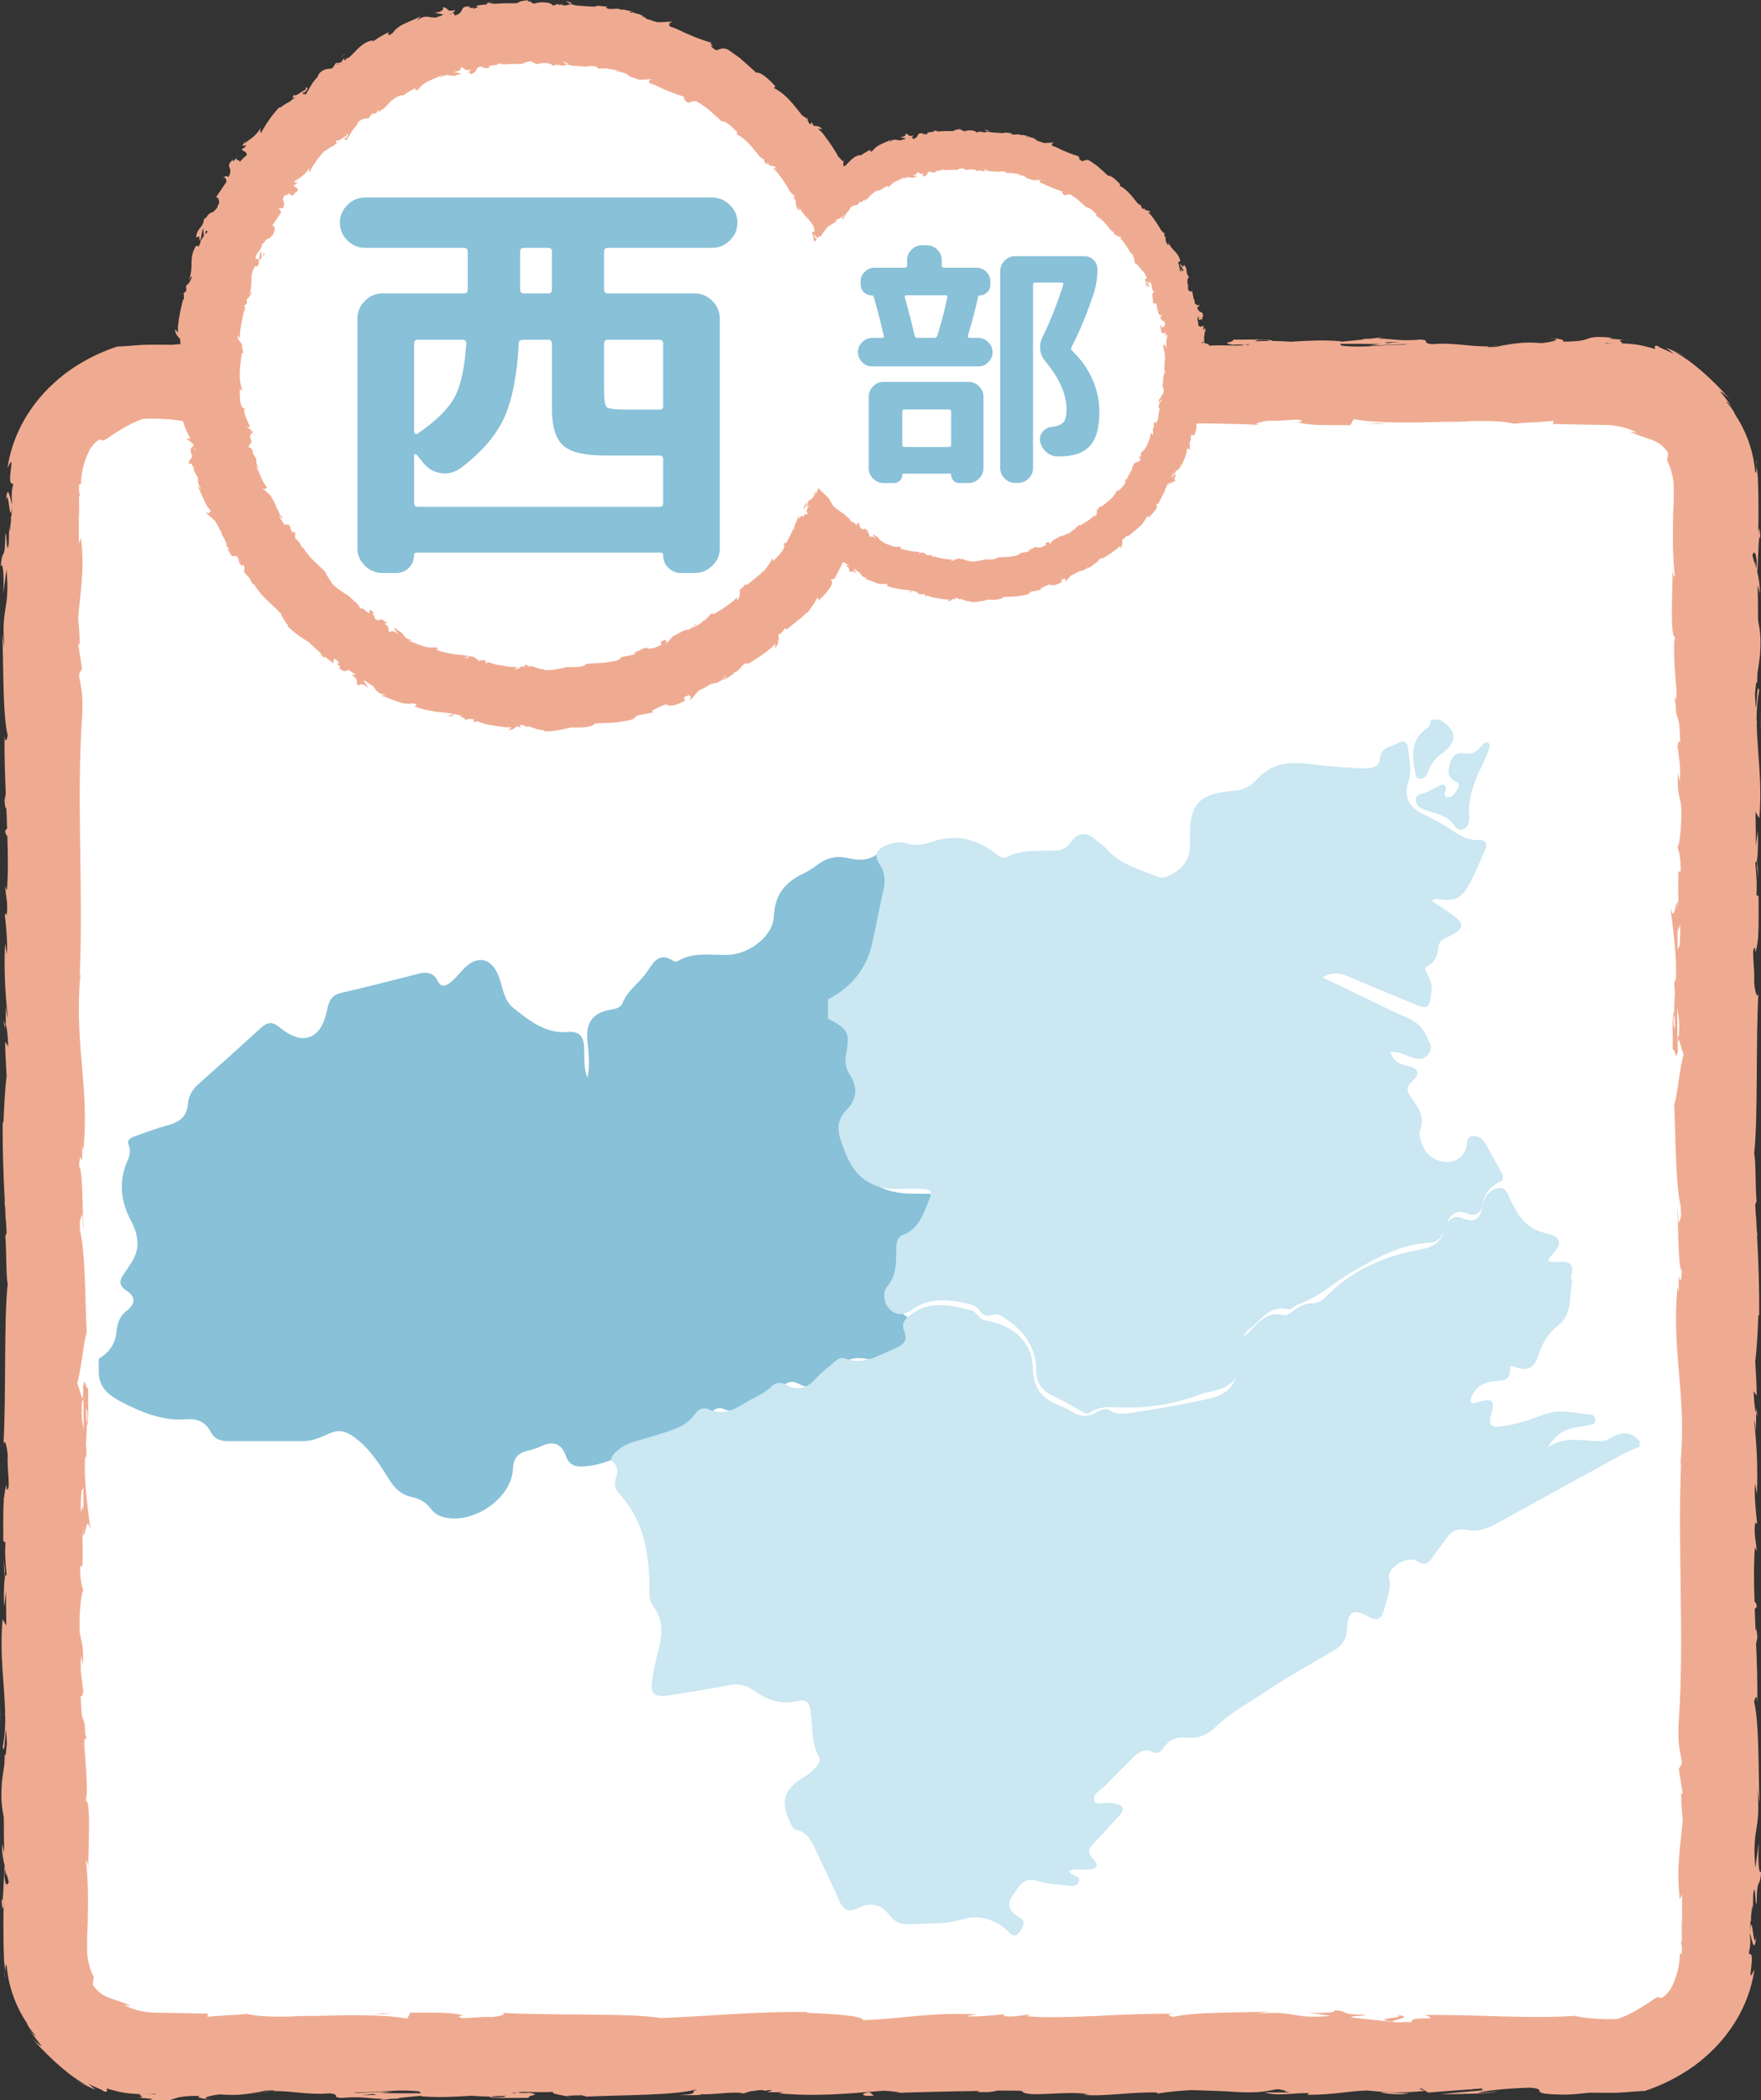 <?xml version="1.0" encoding="UTF-8"?><svg id="_イヤー_2" xmlns="http://www.w3.org/2000/svg" viewBox="0 0 143.52 171.08"><rect x="0" y="0" width="143.52" height="171.08" fill="#333333" stroke="none"/><defs><style>.cls-1{fill:#fff;}.cls-2{fill:#88c1d8;}.cls-3{fill:#efab91;}.cls-4{fill:#cae7f2;}</style></defs><g id="_イヤー_1-2"><g><g><g><g><g><rect class="cls-1" x="1.64" y="29.15" width="140.25" height="140.25" rx="12.71" ry="12.71"/><g><path class="cls-3" d="M113.7,164.14c1.47,.23-2.4,.29-.18,.55-.21-.1,2.02-.4,.18-.55Z"/><path class="cls-3" d="M6.7,113.97l.08,.22v-.33c0-.09-.02-.14-.02-.25l-.06,.37Z"/><polygon class="cls-3" points="32.02 163.97 30.53 164.05 31.23 164.07 32.02 163.97"/><path class="cls-3" d="M143.16,37.93c0-.2-.01-.4-.07-.52,.04,.18,.05,.35,.07,.52Z"/><path class="cls-3" d="M143.12,114.7v.39c.03,.11,.08,.22,.12,.32l-.12-.71Z"/><path class="cls-3" d="M131.52,27.53h.07c.44,0,.19,0-.07,0Z"/><path class="cls-3" d="M97.39,27.78s-.09-.06-.35-.11c.07,.05,.21,.08,.35,.11Z"/><path class="cls-3" d="M122.71,28.04l-.64-.03c.25,.02,.46,.03,.64,.03Z"/><path class="cls-3" d="M82.78,28.01s.09,.02,.14,.03c.12-.03,.28-.04,.51-.03-.17-.01-.33-.02-.65,0Z"/><path class="cls-3" d="M69.85,28.03l.26,.05h.44l-.7-.05Z"/><path class="cls-3" d="M132.41,27.69c.26,.02,.5,.04,.72,.07-.32-.05-.55-.07-.72-.07Z"/><polygon class="cls-3" points="143.49 59.1 143.52 59.56 143.44 57.8 143.49 59.1"/><path class="cls-3" d="M72.31,27.81l.32,.29c.71-.05,.86-.37-.32-.29Z"/><path class="cls-3" d="M31.03,28.1c-.45-.14-1.61-.24-2.33-.09,.93,.02,1.85,.13,2.33,.09Z"/><path class="cls-3" d="M29.83,34.4c-1.47-.23,2.4-.29,.18-.55,.21,.1-2.02,.4-.18,.55Z"/><path class="cls-3" d="M136.82,84.57l-.08-.22v.33c0,.09,.02,.14,.02,.25l.06-.37Z"/><polygon class="cls-3" points="112.3 34.47 111.51 34.57 112.99 34.49 112.3 34.47"/><path class="cls-3" d="M.36,160.61c0,.2,.01,.4,.07,.52-.04-.18-.05-.35-.07-.52Z"/><path class="cls-3" d="M.41,83.84v-.39c-.03-.11-.08-.22-.12-.32l.12,.71Z"/><path class="cls-3" d="M12,171.01h-.07c-.44,0-.19,0,.07,0Z"/><path class="cls-3" d="M46.13,170.76s.09,.06,.35,.11c-.07-.05-.21-.08-.35-.11Z"/><path class="cls-3" d="M20.82,170.51l.64,.03c-.25-.02-.46-.03-.64-.03Z"/><path class="cls-3" d="M60.74,170.53s-.09-.02-.14-.03c-.12,.03-.28,.04-.51,.03,.17,.01,.33,.02,.65,0Z"/><path class="cls-3" d="M73.68,170.51l-.26-.05h-.44l.7,.05Z"/><path class="cls-3" d="M143.32,150.22l-.26,1.96c-.3-3.41,.47-2.95,.17-6.39l.17,1.09c-.1-1.76,0-6.51-.44-8.24,.06-.31,.22-.72,.26,.05,.02-1.52-.03-3.15-.1-4.78,.04-.15,.08-.53,.11-.49-.07-.69-.1-.95-.15-.52-.03-.63-.05-1.24-.07-1.85,.04,0,.09-.05,.16-.15,0-.22-.08-.35-.18-.45-.05-1.64-.07-3.16,.04-4.41l.14,.32c-.04-.79-.26-1.37-.12-2.35,.06,.05,.14,.32,.14-.05-.05-.42-.24-2.09-.16-3.13l.15,.89c.11-2.49-.05-4.28-.22-6.07,.06,.18,.11,.48,.16,.95v-1.49c-.11-.35-.16-.82-.2-1.78l.25,.37c0-.91-.07-1.83-.12-2.79,.15-1.09,.21-2.77,.26-3.79l.06,.06c.02-2.4-.06-4.43-.17-6.43,0-.06,.02-.13,.02-.21-.09-.35-.05-1.11-.12-1.51-.02-.3-.03-.6-.05-.9,.04-.1,.08-.18,.11-.28-.1-.85-.06-3.58-.2-3.83,.33-3.01,.12-9.03,.35-13.17-.07,.68-.31-.11-.35-.9,.08-1.04-.28-2.87,.09-2.71v.37c.1-.24,.17-.62,.21-1.06h.02c0-.07,0-.12,0-.18,.07-.98,.04-2.26,.04-3.35l-.17-.1c.04-.74,.03-1.39-.09-2.53,0-.06,0-.12,0-.18,.06,.12,.11,0,.15-.26l-.02,.72,.1,.83-.08-1.55c.07-.54,.08-1.66,.04-2.26l-.15,1.26c0-.77,0-1.55-.02-2.33,0-.15,0-.31,0-.47l.3,.51c.26-2.88-.16-5.35-.21-7.64,0-.02,0-.05,.02-.08-.01-.1-.02-.21-.03-.31,0-.8,.05-1.58,.21-2.35-.17-.85-.16,1.02-.28,1.36-.02-.37-.04-.75-.06-1.11,.03-.32,.06-.64,.1-.94l.08,.02c0-.26,.01-.5,.02-.74,.11-.79,.22-1.43,.22-1.72,.09-1.38-.05-1.96-.17-2.63,0-.82-.01-1.74-.03-2.88l.18,.73c0-.56-.05-.99-.13-1.38v-.03l-.02-.07c-.02-.1-.04-.2-.07-.29,.1-1,.09-3.35,.26-2.77-.1-1.41-.18-.6-.23,.44,.08-1.19,.08-2.13,.07-3.07,0-.48,0-.92-.02-1.47-.01-.27-.02-.56-.03-.85-.02-.3-.07-.61-.1-.94,0,.43-.06,.82-.12,.41h0c-.02-.17-.04-.34-.06-.5-.21-1.47-.77-2.89-1.59-4.11,0-.08-.12-.33-.72-1.04,.1,.05,.25,.17,.49,.49-.22-.34-.56-.81-.97-1.3,.02,0,.03,0,.06,.02,.19,.09,.56,.42,.78,.66-1.62-1.83-3.26-3.24-4.54-3.89,.41,.16,.82,.33,1.2,.54-.35-.19-.67-.35-.98-.48-.31-.14-.6-.3-.91-.4,.21,.15,.41,.32,.6,.49-.67-.37-1.3-.54-1.25-.64-.39-.07-.28,.07-.26,.18,0,.03,0,.05,0,.07-.21-.07-.43-.14-.68-.19-.65-.19-1.4-.26-2.11-.28,.16-.01,.11-.05,.03-.11-.07-.05-.16-.1-.06-.14,.05-.02,.16-.04,.34-.03-.36-.03-.75-.06-1.2-.1-.11-.03,.1-.06,.32-.06-2.84-.29-1.3,.32-4.19,.3,.37-.16-.67-.31-1.14-.27,1.16,0,.56,.27-.51,.39-1.85-.13-2.01,.09-2.98,.08l.61,.03c-.69,.02-.87,.09-1.39,.2-.22,0-.45,.01-.7,.02-.11-.13,1.17-.09,.71-.14-1.43,.28-3.23-.29-5.23-.1-.92-.11-.09-.3-.9-.38-1.73,.16-2.24-.06-3.48-.08,.1-.04,.24-.08,.47-.12-.32,.04-.69,.08-1.08,.13-.21,0-.43,.02-.68,.03,.04,.01,.07,.02,.11,.03-.6,.07-1.24,.13-1.88,.19v-.04c-1.42-.12-2.68-.05-4.06,.04-.54-.03-.92-.06-1.46-.06-.23-.19-2.26-.1-3.24-.11,.08,.26-1.2,.21,0,.43-.16-.02,.19-.03,.84-.04,.14,0,.3-.01,.4-.02h.01l-.06,.02h.18c-.09,.03-.23,.06-.38,.07l.21-.07h-.35c-.09,0-.15,.02-.27,.02l.37,.05c-.73,.06-2.01-.04-2.93,.03,.11-.18-.62-.24-1.12-.36,.03,.06-.56,.06-1.21,.08-.18-.04-.31-.07-.37-.11-2.99,.14-7.06,.09-8.94,.57-.05,0-.08,0-.12,0,.77-.19-.43-.32,1.41-.45-.93,0-1.77-.03-1.79,.09-.55-.11-2.59,.24-3.44,.07-.18,.04-.31,.09-.49,.15-.3,.03-.55,.06-.72,.1-.11,0-.22,0-.36,0-.07-.02-.05-.05-.03-.07-.08,.03-.33,.05-.56,.08-.44-.12,1.36-.22-1.05-.17l.4-.1c-3.25-.3-5.81,0-8.57,.21-.54-.03-1.03-.08-1.44-.16-1.83,.05-3.99,.11-5.75,.13-.03,0-.06,0-.1,0h.09c-.2,.01-.39,.01-.58,.01,.12-.05,0-.09,.36-.07-1.03-.07-1.48,0-1.84,.1-.61,0-1.23,0-1.85-.01-.02,0-.07-.02-.16-.03-.4-.59-3.5,.08-5.45-.26l.47-.03c-1.49-.2-3.64,.22-6.08,.18,0,0,.12-.05,.01-.09-.68,.12-1.62,.21-2.65,.28-1.31-.03-2.62-.07-3.9-.16-1.88-.09-2.24,.08-3.24,.24-.19-.03-.37-.06-.52-.1l-.21-.13-.11,.02s-.08-.04-.09-.06h1.98c-1.01-.34-2.56,0-3.61-.06l.13-.14c-2.47,.04-2.96,.28-4.82,.36-1.39-.14-2.87-.24-4.75-.03l.5,.18c-.08,0-.17,0-.26,0l-.48-.32c-.7,.05-2.01,.16-3.41,.26-.02-.01-.02-.03,0-.04-.04,.01-.11,.03-.19,.06-.24,.02-.49,.03-.73,.05-.03,0-.05,0-.07,0l-.04-.14-.26,.02c1.2-.13,2.65-.23,3.67-.34-1.17,0-3.96,.03-4.57,.2,.47-.03,1.06-.12,1.53-.07-1.14,.22-2.57,.35-4.27,.4-1.7-.14,.62-.54-2.93-.57-.54,.02-1.26,.09-1.91,.16-.77-.01-1.56-.02-2.34,0-.89,.05-1.66,.14-2.14,.14-1.06,.35-2.08,.81-3.03,1.39-.96,.56-1.85,1.27-2.66,2.09-1.6,1.63-2.89,3.83-3.26,6.44,.8-1.73-.21,1.5,.45,1.23,0,.19,0,.35,0,.5,0-.09-.02-.21-.02-.36-.15,.89-.07,1.17-.04,1.54-.12-.09-.39-2.01-.52-.2,.17-1.14,.25,.75,.38,.91l.02,.23-.02-.23c.04,.05,.09-.09,.15-.59v.04l-.09,.89c-.02,.05-.04,0-.05-.1l.03,.33-.1,.97s-.05-.16-.03-.52c-.04,.49-.05,.94-.05,1.36l-.03,.28c-.16,.8-.12-1.06-.25-.96-.04,2.44-.24,1.02-.38,2.64,.2-.33,.28,.85,.21,2.24l.26-1.96c.3,3.41-.47,2.95-.17,6.39l-.17-1.09c.1,1.76,0,6.51,.44,8.24-.06,.31-.22,.72-.26-.05-.02,1.52,.03,3.15,.1,4.78-.04,.15-.08,.53-.11,.49,.07,.69,.1,.95,.15,.52,.03,.63,.05,1.24,.07,1.85-.04,0-.09,.05-.16,.15,0,.22,.08,.35,.18,.45,.05,1.64,.07,3.16-.04,4.41l-.14-.32c.04,.79,.26,1.37,.12,2.35-.06-.05-.14-.32-.14,.05,.05,.42,.24,2.09,.16,3.13l-.15-.89c-.11,2.49,.05,4.28,.22,6.07-.06-.18-.11-.48-.16-.95v1.49c.11,.35,.16,.82,.2,1.78l-.25-.37c0,.91,.07,1.83,.12,2.79-.15,1.09-.21,2.77-.26,3.79l-.06-.06c-.02,2.4,.06,4.43,.17,6.43,0,.06-.02,.13-.02,.21,.09,.35,.05,1.11,.12,1.51,.02,.3,.03,.6,.05,.9-.04,.1-.08,.18-.11,.28,.1,.85,.06,3.58,.2,3.83-.33,3.01-.12,9.03-.35,13.17,.07-.68,.31,.11,.35,.9-.08,1.04,.28,2.87-.09,2.71v-.37c-.1,.24-.17,.62-.21,1.06h-.02c0,.07,0,.12,0,.18-.07,.98-.04,2.26-.04,3.35l.17,.1c-.04,.74-.03,1.39,.09,2.53,0,.06,0,.12,0,.18-.06-.12-.11,0-.15,.26l.02-.72-.1-.83,.08,1.55c-.07,.54-.08,1.66-.04,2.26l.15-1.26c0,.77,0,1.55,.02,2.33,0,.15,0,.31,0,.47l-.3-.51c-.26,2.88,.16,5.35,.21,7.64,0,.02,0,.05-.02,.08,.01,.1,.02,.21,.03,.31,0,.8-.05,1.58-.21,2.35,.17,.85,.16-1.02,.28-1.36,.02,.37,.04,.75,.06,1.11-.03,.32-.06,.64-.1,.94l-.08-.02c0,.26-.01,.5-.02,.74-.11,.79-.22,1.43-.22,1.72-.09,1.38,.05,1.96,.17,2.63,0,.82,.01,1.74,.03,2.88l-.18-.73c0,.56,.05,.99,.13,1.38v.03l.02,.07c.02,.1,.04,.2,.07,.29-.1,1-.09,3.35-.26,2.77,.1,1.41,.18,.6,.23-.44-.08,1.19-.08,2.13-.07,3.07,0,.48,0,.92,.02,1.47,.01,.27,.02,.56,.03,.85,.02,.3,.07,.61,.1,.94,0-.43,.06-.82,.12-.41h0c.02,.17,.04,.34,.06,.5,.21,1.47,.77,2.89,1.59,4.11,0,.08,.12,.33,.72,1.04-.1-.05-.25-.17-.49-.49,.22,.34,.56,.81,.97,1.3-.02,0-.03,0-.06-.02-.19-.09-.56-.42-.78-.66,1.62,1.83,3.26,3.24,4.54,3.89-.41-.16-.82-.33-1.2-.54,.35,.19,.67,.35,.98,.48,.31,.14,.6,.3,.91,.4-.21-.15-.41-.32-.6-.49,.67,.37,1.3,.54,1.25,.64,.39,.07,.28-.07,.26-.18,0-.03,0-.05,0-.07,.21,.07,.43,.14,.68,.19,.65,.19,1.4,.26,2.11,.28-.16,.01-.11,.05-.03,.11,.07,.05,.16,.1,.06,.14-.05,.02-.16,.04-.34,.03,.36,.03,.75,.06,1.2,.1,.11,.03-.1,.06-.32,.06,2.84,.29,1.3-.32,4.19-.3-.37,.16,.67,.31,1.14,.27-1.16,0-.56-.27,.51-.39,1.85,.13,2.01-.09,2.98-.08l-.61-.03c.69-.02,.87-.09,1.39-.2,.22,0,.45-.01,.7-.02,.11,.13-1.17,.09-.71,.14,1.43-.28,3.23,.29,5.23,.1,.92,.11,.09,.3,.9,.38,1.73-.16,2.24,.06,3.48,.08-.1,.04-.24,.08-.47,.12,.32-.04,.69-.08,1.08-.13,.21,0,.43-.02,.68-.03-.04-.01-.07-.02-.11-.03,.6-.07,1.24-.13,1.88-.19v.04c1.42,.12,2.68,.05,4.06-.04,.54,.03,.92,.06,1.46,.06,.23,.19,2.26,.1,3.24,.11-.08-.26,1.2-.21,0-.43,.16,.02-.19,.03-.84,.04-.14,0-.3,.01-.4,.02h-.01l.06-.02h-.18c.09-.03,.23-.06,.38-.07l-.21,.07h.35c.09,0,.15-.02,.27-.02l-.37-.05c.73-.06,2.01,.04,2.93-.03-.11,.18,.62,.24,1.12,.36-.03-.06,.55-.06,1.21-.08,.18,.04,.31,.07,.37,.11,2.99-.14,7.06-.09,8.94-.57,.05,0,.08,0,.12,0-.77,.19,.43,.32-1.41,.45,.93,0,1.77,.03,1.79-.09,.55,.11,2.59-.24,3.44-.07,.18-.04,.31-.09,.49-.15,.3-.03,.55-.06,.72-.1,.11,0,.22,0,.36,0,.07,.02,.05,.05,.03,.07,.08-.03,.33-.05,.56-.08,.44,.12-1.36,.22,1.05,.17l-.4,.1c3.25,.3,5.81,0,8.57-.21,.54,.03,1.03,.08,1.44,.16,1.83-.05,3.99-.11,5.75-.13,.03,0,.06,0,.1,0h-.09c.2-.01,.39-.01,.58-.01-.12,.05,0,.09-.36,.07,1.03,.07,1.48,0,1.84-.1,.61,0,1.23,0,1.85,.01,.02,0,.07,.02,.16,.03,.4,.59,3.5-.08,5.45,.26l-.47,.03c1.49,.2,3.64-.22,6.08-.18,0,0-.12,.05-.01,.09,.68-.12,1.62-.21,2.65-.28,1.31,.03,2.62,.07,3.9,.16,1.88,.09,2.24-.08,3.24-.24,.19,.03,.37,.06,.52,.1l.21,.13,.11-.02s.08,.04,.09,.06h-1.98c1.01,.34,2.56,0,3.61,.06l-.13,.14c2.48-.04,2.96-.28,4.83-.36,1.39,.14,2.87,.24,4.75,.03l-.5-.18c.08,0,.17,0,.26,0l.48,.32c.7-.05,2.01-.16,3.41-.26,.02,.01,.02,.03,0,.04,.04-.01,.11-.03,.19-.06,.24-.02,.49-.03,.73-.05,.03,0,.05,0,.07,0l.04,.14,.26-.02c-1.2,.13-2.65,.23-3.67,.34,1.17,0,3.96-.03,4.57-.2-.47,.03-1.06,.12-1.53,.07,1.14-.22,2.57-.35,4.27-.4,1.7,.14-.62,.54,2.93,.57,.54-.02,1.26-.09,1.91-.16,.77,.01,1.56,.02,2.34,0,.89-.05,1.66-.14,2.14-.14,1.06-.35,2.08-.81,3.03-1.39,.96-.56,1.85-1.27,2.66-2.09,1.6-1.63,2.89-3.83,3.26-6.44-.8,1.73,.21-1.5-.45-1.23,0-.19,0-.35,0-.5,0,.09,.02,.21,.02,.36,.15-.89,.07-1.17,.04-1.54,.12,.09,.39,2.01,.52,.2-.17,1.14-.25-.75-.38-.91l-.02-.23,.02,.23c-.04-.05-.09,.09-.15,.59v-.04l.09-.89c.02-.05,.04,0,.05,.1l-.03-.33,.1-.97s.05,.16,.03,.52c.04-.49,.05-.94,.05-1.36l.03-.28c.16-.8,.12,1.06,.25,.96,.04-2.44,.24-1.02,.38-2.64-.2,.33-.28-.85-.21-2.24Zm-.15-104.57c0,.38-.02,.58-.05,.63l-.02-.07c-.02-.29-.04-.52-.06-.44,0,.12,0,.22,.01,.29-.08-.27-.17-.55-.23-.84,.13-.37,.29-.24,.34,.44ZM23.47,164.28c-1.42,.02-2.62-.02-3.35-.22-1,.12-2.23,.12-3.22,.24l.05-.26c-1.38-.03-2.42-.05-3.53-.07-.27,0-.59,0-.83-.01-.24-.01-.49-.02-.76-.07-.52-.08-1.11-.23-1.73-.55,.2,.02,.39,.06,.59,.07-.7-.3-1.18-.45-1.69-.62-.5-.18-1.01-.44-1.45-1.12,.03-.21,.05-.4,.1-.6-.33-.63-.51-1.34-.55-2.05v-1.17l.05-1.26c.04-1.68,.04-3.36-.14-5.02,.06,.05,.17,.15,.18,.7,0-1.57,.26-6.05-.26-5.55h0c.28-.1,.1-2.57-.05-4.41,0,.08,0-.08-.01-.24v.06l-.03-.26c.01,.06,.02,.13,.03,.21,.02-.19,.03-.36,.04-.51l.15,.17c-.05-.23-.09-.42-.13-.6,.02-.86-.14-.91-.26-1.43-.04-.37-.07-.85-.1-1.56,.05,.09,.1,.05,.14-.06,0,.05,0,.1,0,.16,0-.06,0-.11,.01-.16,.08-.23,.14-.74,.12-1.03,0,.43-.04,.6-.1,.59,0-1.03-.25-1-.13-2.76l.16,.76c.02-1.74-.07-1.6-.26-2.56-.1-1.09,.06-3.3,.29-3.55-.13-.21-.29-1.02-.27-1.93,.05-.01,.1,0,.14-.09,.02,.08,.03,.16,.04,.23,.01-.17,.01-.32,.02-.48,0-.02,0-.03,0-.06,0-.02,0-.04,0-.06,.02-.69,.01-1.3-.01-1.85,.03-.28,.06-.56,.08-.86,0,.46-.01,.72-.02,.65,.23,0,.27-1.86,.6-.38-.18-1.5-.56-4.05-.45-5.87,.02-.09,.04-.17,.08-.24l.03,.19c.02-.42,0-.79-.04-1.15,.04-.58,.07-.95,.07-1.5,.19-.21,.1-2.14,.11-3.07-.26,.08-.21-1.14-.43,0,.02-.15,.03,.18,.04,.79,0,.14,.01,.3,.03,.4l-.02-.06c0,.61,.01,1.41,.02,2.31-.13-.73-.24-1.5-.1-2.53-.09-.26-.18-.52-.25-.77,0-.09,0-.17,0-.27l-.02,.22c-.06-.19-.11-.36-.15-.49,.36-1.27,.55-3.72,.77-4.06-.14-2.79-.1-6.53-.55-8.36,0-.28,0-.51-.02-.68,.04-.33,.15-.46,.21-.67,.05,.47,.04,1.02,.11,1.27-.12-1.61-.05-4.78-.38-5.16,.15-2.03,.31,1.14,.25-1.65l.1,.38c.54-5.5-.86-8.94-.17-15.03-.04,.42-.06,.63-.12,.72,.15-3.48,.08-7.07,.03-10.64,0-.04,0-.09,0-.13-.05-3.52-.07-7.02,.17-10.4,.09-1.83-.09-2.14-.25-3.15,0-.09,0-.17,.01-.26l.23-.36-.32-2.03s0-.03,0-.04l.13,.12c-.02-.98-.07-1.63-.13-2.18,.14-1.96,.56-3.83,.23-6.54l-.18,.47c.02-.66-.01-1.71-.01-2.56,.02,.19,.04,.37,.05,.54,0-.42-.01-1.07-.02-1.74,.02-.14,.05-.21,.09-.17-.02-.07-.06-.17-.09-.31v-.13c0-.11,0-.22,0-.33,0-.05,0-.09,.02-.14l.14-.02c.01-.99,.28-1.99,.76-2.89,.36-.48,.58-.65,.71-.7,.13-.06,.17,0,.23,.03,.07,.04,.13,.02,.36-.1,.22-.12,.55-.42,1.24-.8,.45-.29,1.13-.63,1.73-.84,.52-.05,1.07-.03,1.63,0,.79,.04,1.47,.11,1.87,.24,3.89-.26,7.72,.11,12.26,.07-1.61-.54,1.32-.02,1.05-.57,1.05-.03,1.45-.03,1.55,0l-.22-.02,.23,.03h0l3.2,.33c.76,.16-1,.12-.91,.25,2.31,.04,.97,.24,2.5,.38-.31-.2,.8-.28,2.12-.21l-1.86-.26c3.23-.3,2.79,.47,6.05,.17l-1.03,.18c1.67-.1,6.17,0,7.81-.44,.3,.06,.69,.22-.05,.26,4,.07,8.89-.48,12-.2l-.3,.14c.75-.04,1.3-.26,2.23-.12-.05,.06-.3,.14,.04,.14,.39-.05,1.98-.24,2.97-.16l-.84,.15c3.9,.18,5.98-.37,9.25-.47,0,.4,3.06,.53,4.59,.6l-.05,.06c4.54,.05,7.71-.33,11.91-.49,2.61,.43,8.84,.18,13.03,.43-.64-.07,.1-.31,.85-.35,.98,.08,2.72-.28,2.56,.09h-.35c.74,.35,2.76,.26,4.34,.27l.26-.48c2.13,.36,4.93,.28,7.46,.21,.78,.02,1.53-.01,2.26-.06,1.42-.02,2.62,.02,3.35,.22,1-.12,2.23-.12,3.22-.24l-.05,.26c1.38,.03,2.42,.05,3.53,.07,.27,0,.59,0,.83,.01,.24,.01,.49,.02,.76,.07,.52,.08,1.11,.23,1.73,.55-.2-.02-.39-.06-.59-.07,.7,.3,1.18,.45,1.69,.62,.5,.18,1.01,.44,1.45,1.12-.03,.21-.05,.4-.1,.6,.33,.63,.51,1.34,.55,2.05v1.17l-.05,1.26c-.04,1.68-.04,3.36,.14,5.02-.06-.05-.17-.15-.18-.7,0,1.57-.26,6.05,.26,5.55h0c-.28,.1-.1,2.57,.05,4.41,0-.08,0,.08,.01,.24v-.06l.03,.26c-.01-.06-.02-.13-.03-.21-.02,.19-.03,.36-.04,.51l-.15-.17c.05,.23,.09,.42,.13,.6-.02,.86,.14,.91,.26,1.43,.04,.37,.07,.85,.1,1.56-.05-.09-.1-.05-.14,.06,0-.05,0-.1,0-.16,0,.06,0,.11-.01,.16-.08,.23-.14,.74-.12,1.03,0-.43,.04-.6,.1-.59,0,1.03,.25,1,.13,2.76l-.16-.76c-.02,1.74,.07,1.6,.26,2.56,.1,1.09-.06,3.3-.29,3.55,.13,.21,.29,1.02,.27,1.93-.05,.01-.1,0-.14,.09-.02-.08-.03-.16-.04-.23-.01,.17-.01,.32-.02,.48,0,.02,0,.03,0,.06,0,.02,0,.04,0,.06-.02,.69-.01,1.3,.01,1.85-.03,.28-.06,.56-.08,.86,0-.46,.01-.72,.02-.65-.23,0-.27,1.86-.6,.38,.18,1.5,.56,4.05,.45,5.87-.02,.09-.04,.17-.08,.24l-.03-.19c-.02,.42,0,.79,.04,1.15-.04,.58-.07,.95-.07,1.5-.19,.21-.1,2.14-.11,3.07,.26-.08,.21,1.14,.43,0-.02,.15-.03-.18-.04-.79,0-.14-.01-.3-.03-.4l.02,.06c0-.61-.01-1.41-.02-2.31,.13,.73,.24,1.5,.1,2.53,.09,.26,.18,.52,.25,.77,0,.09,0,.17,0,.27l.02-.22c.06,.19,.11,.36,.15,.49-.36,1.27-.55,3.72-.77,4.06,.14,2.79,.1,6.53,.55,8.36,0,.28,0,.51,.02,.68-.04,.33-.15,.46-.21,.67-.05-.47-.04-1.02-.11-1.27,.12,1.61,.05,4.78,.38,5.16-.15,2.03-.31-1.14-.25,1.65l-.1-.38c-.54,5.5,.86,8.94,.17,15.03,.04-.42,.06-.63,.12-.72-.15,3.48-.08,7.07-.03,10.64,0,.05,0,.09,0,.14,.05,3.52,.07,7.02-.17,10.4-.09,1.83,.09,2.14,.25,3.15,0,.09,0,.17-.01,.26l-.23,.36,.32,2.03s0,.03,0,.04l-.13-.12c.02,.98,.07,1.63,.13,2.18-.14,1.96-.56,3.83-.23,6.54l.18-.47c-.02,.66,.01,1.71,.01,2.56-.02-.19-.04-.37-.05-.54,0,.42,.01,1.07,.02,1.74-.02,.14-.05,.21-.09,.17,.02,.07,.06,.17,.09,.31v.13c0,.11,0,.22,0,.33,0,.05,0,.09-.02,.14l-.14,.02c-.01,.99-.28,1.99-.76,2.89-.36,.48-.58,.65-.71,.7-.13,.06-.17,0-.23-.03-.07-.04-.13-.02-.36,.1-.22,.12-.55,.42-1.24,.8-.45,.29-1.13,.63-1.73,.84-.52,.05-1.07,.03-1.63,0-.79-.04-1.47-.11-1.87-.24-3.89,.26-7.72-.11-12.26-.07,1.61,.54-1.32,.02-1.05,.57-1.05,.03-1.45,.03-1.55,0l.22,.02-.23-.03h0l-3.2-.33c-.76-.16,1-.12,.91-.25-2.31-.04-.97-.24-2.5-.38,.31,.2-.8,.28-2.12,.21l1.86,.26c-3.23,.3-2.79-.47-6.05-.17l1.03-.18c-1.67,.1-6.17,0-7.81,.44-.3-.06-.69-.22,.05-.26-4-.07-8.89,.48-12,.2l.3-.14c-.75,.04-1.3,.26-2.23,.12,.05-.06,.3-.14-.04-.14-.39,.05-1.98,.24-2.97,.16l.84-.15c-3.9-.18-5.98,.37-9.25,.47,0-.4-3.06-.53-4.59-.6l.05-.06c-4.54-.05-7.71,.33-11.91,.49-2.61-.43-8.84-.18-13.03-.43,.64,.07-.1,.31-.85,.35-.98-.08-2.72,.28-2.56-.09h.35c-.74-.35-2.76-.26-4.34-.27l-.26,.48c-2.13-.36-4.93-.28-7.46-.21-.78-.02-1.53,.01-2.26,.06ZM6.79,123.12c0-.14,0-.27-.02-.43-.1,.31-.15,.49-.18,.42-.02-.55,0-1.09,.06-1.68,.08-.04,.13-.17,.15-.34,0,.74,0,1.43,0,2.03Zm.19-8.4c.05,.06,.09,.13,.13,.24,.04,.62-.01,.83-.07,.91,0-.29-.02-.63-.03-1.08l-.03-.07Zm129.75-39.31c0,.14,0,.27,.02,.43,.1-.31,.15-.49,.18-.42,.02,.55,0,1.09-.06,1.68-.08,.04-.13,.17-.15,.34,0-.74,0-1.43,0-2.03Zm-.19,8.4c-.05-.06-.09-.13-.13-.24-.04-.62,.01-.83,.07-.91,0,.29,.02,.63,.03,1.08l.03,.07Zm-5.04-55.85c-.2,0-.4,0-.58,.02-.04-.02-.09-.03-.11-.05,.29,.02,.5,.03,.69,.03Zm-18.42,0c-.07-.03-.15-.05-.25-.07l1.21-.05-.96,.12Zm-.58,.07l-.94,.12c1.17,0,2.46-.14,3.16-.1-.08,.01-.14,.02-.21,.03-2.11,.01-3.44,.28-5.16,.08-.02-.03-.06-.06-.11-.08v-.07c1.37,0,2.56,0,3.27,.02Zm-9.99-.33c.65-.04,.87,.01,.96,.07l-1.14,.03-.08,.03c.06-.05,.13-.09,.26-.13ZM.36,152.89c0-.38,.02-.58,.05-.63l.02,.07c.02,.29,.04,.52,.06,.44,0-.12,0-.22-.01-.29,.08,.27,.17,.55,.23,.84-.13,.37-.29,.24-.34-.44Zm11.66,17.69c.2,0,.4,0,.58-.02,.04,.02,.09,.03,.11,.05-.29-.02-.5-.03-.69-.03Zm18.42,0c.07,.03,.15,.05,.25,.07l-1.21,.05,.96-.12Zm.58-.07l.94-.12c-1.17,0-2.46,.14-3.16,.1,.08-.01,.14-.02,.21-.03,2.11-.01,3.44-.28,5.16-.08,.02,.03,.06,.06,.11,.08v.07c-1.37,0-2.56,0-3.27-.02Zm9.99,.33c-.65,.04-.87-.01-.96-.07l1.14-.03,.08-.03c-.06,.05-.13,.09-.26,.13Z"/><path class="cls-3" d="M11.12,170.85c-.26-.02-.5-.04-.72-.07,.32,.05,.55,.07,.72,.07Z"/><polygon class="cls-3" points=".03 139.44 0 138.98 .08 140.74 .03 139.44"/><path class="cls-3" d="M71.21,170.73l-.32-.29c-.71,.05-.86,.37,.32,.29Z"/><path class="cls-3" d="M112.5,170.44c.45,.14,1.61,.24,2.33,.09-.93-.02-1.85-.13-2.33-.09Z"/></g></g><g><g><g><path class="cls-3" d="M38.28,.54h.02c.13-.05,.05-.04-.02,0Z"/><path class="cls-3" d="M65.65,49.99l-.54,.52c.16-.13,.36-.32,.54-.52Z"/><polygon class="cls-3" points="15.55 36.3 15.63 36.28 15.53 36.18 15.55 36.3"/><polygon class="cls-3" points="65.71 49.94 65.7 49.93 65.65 49.99 65.71 49.94"/><path class="cls-3" d="M73.56,23.72v.02c.05,.13,.04,.05,0-.02Z"/><path class="cls-3" d="M68.74,13.12s.04-.07,.05-.18c-.03,.05-.04,.11-.05,.18Z"/><path class="cls-3" d="M73.84,27.19c-.08-.19-.11-.37-.11-.55-.02-.18-.02-.35,0-.51,.03-.32,.11-.62,.1-.84l.17,.39c-.1-.23-.13-.43-.16-.63l-.24,.27c.01-.24-.02-.44,.1-.46-.22-.21-.42,.26-.74-.18,.04-.17-.03-.4-.07-.6,0-.01,0-.02,0-.03,0-.09,0-.17-.02-.26,.01-.08,.05-.14,.12-.18,.06,.99,.35-.18,.55,.64-.07-.15-.09-.35-.09-.6,.03-.04,.08,.02,.11,.08,.09-1-.51-.34-.74-1.29,.23,.07,.32-.32,.24-.47,.1,.39-.29,.27-.53-.04,0-.31-.06-.46-.14-.57-.07-.36-.14-.7-.19-1.02-.01,.23-.34,.11-.49-.1-.02-.3,.03-.66-.12-.97,.06-.13,.07-.27,.05-.43,.09-.04,.18-.06,.18-.22-.5-.62-.07-.88-.61-1.52-.1,.23-.1,.29-.25,.19l-.26-.36,.08,.22s-.08-.07-.13-.11l.55,.81-.12,.03-.41-.33c.06,.13,.15,.26,.24,.38l-.09,.02-.14-.18c0-.33-.08-.66-.2-.99l.28-.13c-.08-.49-.32-.85-.64-1.19-.33-.34-.68-.69-.93-1.26l.1,.4c-.08,0-.15-.05-.22-.12-.16-.3-.24-.58-.17-.85-.06-.05-.12-.1-.18-.16,.02-.11,.01-.24,.03-.35-.08,.07-.27-.23-.5-.43l.03-.02c-.26-.43-.46-.75-.69-1.08-.12-.17-.24-.33-.38-.52-.07-.09-.15-.19-.23-.29l-.31-.3,.35,.04c-.19-.22-.45-.27-.72-.27-.05-.1-.1-.2-.13-.3l-.1,.18s-.08-.06-.13-.08c-.02-.07-.06-.14-.12-.24,0-.08,0-.17-.05-.24-.03,.04-.03,.09-.03,.13-.03-.04-.06-.08-.1-.12-.07-.06-.16-.11-.26-.17-.67-.83-1.31-1.75-2.3-2.23,.05-.04,.07-.09,.07-.14,.03,0,.06,.02,.09,.04-.32-.36-1.19-1.27-1.6-1.15-.18-.16-.35-.31-.53-.48-.27-.24-.54-.48-.81-.72-.29-.21-.58-.42-.87-.62-.48-.32-.75-.09-1.04-.01-.19-.09-.36-.21-.46-.4l.17,.03c-.06-.08-.14-.13-.23-.18l.16-.05c-1.02-.3-1.99-.7-2.94-1.17-.17-.06-.33-.12-.5-.18-.08-.15-.12-.28,.25-.4-.33,.01-.8,.07-1.24,.06-.12-.04-.25-.06-.38-.09-.1-.07-.22-.11-.34-.12h-.03c-.08-.04-.16-.07-.24-.1,0-.01,0-.02-.01-.03h.07c-.11-.07-.22-.09-.33-.09h0s-.03,0-.05,0c.04-.02,.09-.02,.17,0-.14-.17-.43-.26-.72-.3-.15-.18-.72-.24-1-.32,0,.04-.02,.06-.03,.09,0-.01-.01-.02-.02-.03-.39-.26-1.12,.08-1.29-.22-.02-.04,.06-.06,.14-.07-.31,.03-.95-.14-1.01,.01-.19,0-.39-.01-.59-.02-.51-.06-1-.02-1.42-.19-.06,.05-.12,.07-.19,.09,.03-.04,.07-.08,.1-.12l-.24,.14c-.12,0-.25,0-.37-.02l.02-.05c-.11,0-.21,0-.32,.02-.02,0-.02,0-.04,0,0-.02,0-.05,.02-.08-.17,.04-.24,.07-.25,.11-.06,0-.13,.02-.19,.03-.17-.31-1.04-.32-1.54-.15-.13-.04-.24-.1-.32-.2-.05,.02-.11,.03-.16,.04-.02-.03-.01-.07,.03-.12-.41,.02-.79,.1-.91,.24-.14,0-.28,.01-.42,.01h0s-.09,0-.13,0c-.06,0-.13,0-.19,0-.11,0-.21,0-.32,0-.27,.01-.55,.03-.83,.04-.15-.02-.28-.04-.39-.04l.39-.17c-.23,.1-.43,.13-.63,.16l.1,.09c-.3,.03-.61,.06-.93,.12,.06,.05,.1,.09,.14,.13l-.42,.13c.01-.06,.09-.12,.3-.17-.15,.07-.35,.09-.59,.09-.04-.03,.02-.08,.08-.11-.96-.09-.39,.47-1.2,.71h-.08c.01-.11-.07-.18-.17-.22,.11-.06,.25-.13,.21-.2-.83,.16-.42-.2-1.01-.24,.18,.22-.18,.42-.68,.45l.75,.14c-.05,.03-.11,.06-.16,.09l-.05,.03s-.1,.04-.14,.06c-.01-.03-.02-.06-.02-.1-.02,.05-.06,.1-.1,.14-.24,.06-.42,.02-.61,0-.28-.06-.58-.11-1.07,.27l.28-.34c-.27,.17-.8,.36-1.3,.6-.13,.06-.25,.12-.37,.19-.11,.08-.22,.16-.32,.25-.12,.1-.21,.22-.29,.33-.06,.03-.12,.08-.19,.13,0,0,0-.01-.02-.02,0,0,0,.02,0,.03-.02,.01-.03,.02-.05,.03-.09-.05-.16-.14,0-.26-.34,.14-.67,.33-1,.54-.12,.08-.23,.16-.35,.23v-.09c-.73,.11-1.16,.63-1.58,1.05-.14,.15-.28,.28-.43,.4-.02-.01-.04-.03-.07-.03-.06,.05-.1,.12-.15,.18-.03,.01-.07,.03-.1,.04v-.2c-.1,.09-.16,.22-.23,.33-.14,.05-.3,.07-.47,.08,0,.01,0,.01,0,.02h0c-.04,.07-.14,.24-.28,.41-.3,.04-.56,.06-.64,.12-.37,.16-.47,.36-.55,.58-.17,.18-.32,.36-.45,.55-.18,.3-.34,.6-.52,.89-.05-.02-.12-.05-.25-.07,0-.02,.01-.05,.03-.07,.1-.11,.19-.13,.21-.09,.12-.17,.28-.4,0-.34l.03,.16c-.32,.1-.96,.7-.96,.39-.27,.42,0,.3,.31,.12-.27,.15-.47,.3-.65,.46-.3,.15-.6,.35-.8,.51l-.04-.06c-.58,.59-.98,1.19-1.33,1.78-.06,.1-.12,.21-.17,.32-.12-.05-.07-.3-.03-.46-.08,.19-.19,.34-.31,.47-.11,.14-.23,.26-.36,.36-.25,.2-.52,.36-.67,.52l.15-.4c-.09,.24-.21,.4-.33,.56l.36-.02c-.18,.16-.3,.33-.39,.25,0,.28,.4,.15,.4,.54-.13,.1-.26,.22-.39,.35-.07,.08-.14,.16-.21,.25,.18-.33-.5,.02-.13-.58-.06,.16-.18,.31-.36,.48-.05,0-.05-.07-.02-.14-.78,.64,.12,.6-.39,1.44-.11-.21-.45,0-.5,.16,.17-.28,.32-.09,.35,.2-.31,.47-.62,.93-.89,1.32,.18-.17,.34,.22,.27,.48-.07,.08-.11,.2-.14,.33-.11,.11-.22,.22-.31,.34-.27,.03-.46,.23-.61,.5-.05,0-.1,.01-.15,.07-.09,.79-.57,.67-.65,1.51,.17-.06,.24-.11,.28-.06l-.05,.33,.09-.19c.01,.07,.02,.18,.04,.33-.05,.1-.1,.21-.14,.32l-.2-.07c-.29,.4-.37,.82-.39,1.29,0,.47,0,.97-.23,1.55l.21-.35s.03,.04,.04,.07c-.1,.31-.24,.56-.47,.7,.02,.14,.02,.29,.02,.43-.08,.06-.16,.15-.25,.22,.09,0,.05,.23,.05,.48h-.06c-.12,.47-.21,.84-.28,1.24-.04,.2-.07,.41-.1,.64l-.04,.38v.44l-.22-.28c-.03,.31,.15,.53,.35,.74,.01,.06,.04,.1,.09,.1-.11,.13,.08,.53,.1,.86l-.15,.05c-.11,1.18-.38,2.41,.07,3.56-.04,0-.08,0-.12,.01-.05-.03-.09-.09-.11-.18-.04,.57-.06,2.25,.56,1.95-.36,.06-.03,.89,.28,1.5,.02,.06,.04,.11,.08,.15,.02,.05,.05,.1,.07,.14-.01,.01-.02,.02-.03,.04l-.29-.03c.1,.08,.18,.15,.26,.21h0c.16,.13,.27,.22,.37,.34l-.11,.03,.06,.06c-.33,.15-.25,.43-.11,.75,0,.4-.25,.2-.28,.7,.22-.18,.42,.18,.45,.67l.02-.12c.05,.18,.17,.36,.3,.56-.04,.25-.04,.53,.29,.95l-.34-.28c.17,.26,.36,.79,.6,1.29,.06,.13,.12,.25,.19,.37,.08,.11,.16,.22,.25,.32,.01,.01,.03,.02,.04,.04-.05,.16-.12,.29-.46,.11,.23,.21,.56,.47,.84,.76,.09,.17,.18,.33,.28,.49,.02,.11,.08,.21,.16,.3h.01l.02,.04c.02,.07,.05,.13,.08,.19h0l-.06-.04c.04,.14,.11,.24,.21,.33h-.04c.03,.06,.06,.09,.09,.13,.05,.14,.09,.26,.17,.4-.17,.19,.29,.73,.45,1.02,.06-.04,.11-.05,.16-.05l.32,.37-.28-.34-.03-.02c.09,0,.16,.04,.21,.02,.05,.08,.1,.16,.15,.24,0,.07,0,.14,.03,.21h-.02s.01,.01,.02,.02c.06,.15,.16,.29,.32,.34-.02-.03-.03-.06-.04-.09,.04,.01,.05,0,.07,0,.03,.02,.05,.05,.08,.07h0s-.02,0-.03,0l.03,.03c0,.09,.01,.17,.02,.24-.05,.01-.09,.03-.05,.09l.05,.03c0,.05-.02,.1-.04,.14,.15,.14,.3,.3,.45,.46,.09,.23,.2,.46,.39,.55,.03,.04,.06,.08,.09,.11l-.02,.03c.2,.27,.38,.49,.55,.7,.17,.19,.35,.35,.52,.51,.15,.14,.29,.27,.44,.42h0s.02,.01,.03,.02c.18,.17,.36,.35,.55,.56h0c.14,.36,.4,.75,.6,.98l-.06,.04c.58,.57,1.16,.96,1.75,1.31,.08,.08,.16,.16,.24,.24,.2,.18,.41,.37,.62,.56,.09,.12,.17,.23,.25,.3l-.39-.15c.24,.09,.39,.21,.56,.33v-.13c.22,.2,.47,.39,.73,.57-.04-.47,.07-.38,.23-.28,.06,.08,.13,.15,.21,.23-.03,.09-.11,.14-.38-.03,.16,.06,.31,.18,.48,.36,0,.05-.07,.05-.13,.02,.41,.5,.54,.31,.81,.24,.09,.06,.18,.12,.27,.18,.1,.06,.19,.13,.29,.19,0,.02,0,.04,.02,.06-.12-.03-.27-.09-.29,0,.69,.47,.15,.44,.54,.89,.03-.28,.43-.17,.8,.16l-.42-.63c.05,.01,.1,.03,.15,.04,.06,.04,.13,.09,.19,.13,0,.01-.01,.03-.03,.04,.02,0,.05,0,.07-.01,.14,.1,.28,.19,.42,.28,.03,.05,.07,.09,.1,.14,.16,.24,.33,.48,.95,.57l-.44,.04c.31,.07,.82,.31,1.35,.49,.13,.05,.27,.09,.4,.13,.14,.02,.27,.04,.4,.05,.16,.01,.3,0,.44-.03,.06,.02,.14,.03,.23,.04,0,0,0,.02,0,.03,0,0,.01-.01,.02-.02,.02,0,.03,0,.06,0,0,.03,.01,.07,0,.1h-.16l.15,.03s-.07,.07-.18,.05c.34,.14,.71,.24,1.09,.32,.38,.08,.77,.16,1.16,.18,.32,.03,.63,.06,.92,.11-.03,.13-.44,.17-.44,.17,.38,.1,.47,0,.51-.15,.22,.04,.42,.09,.61,.16,0,.05,.02,.1,.06,.15,.05,0,.1,0,.15-.01,.04,.04,.07,.08,.1,.12l-.06,.06c.13,0,.26-.04,.39-.07,.08,0,.16,0,.23,0,.06,.01,.13,.04,.19,.08-.03,.07-.14,.15-.02,.18,.07-.02,.23-.06,.41-.08l-.02,.08c.14,.03,.28,.07,.4,.1h-.03c.25,.09,.49,.13,.71,.15,.05,.01,.11,.02,.16,.03,.2,.04,.41,.07,.64,.1l.37,.04h.43l-.27,.22c.29,.02,.51-.13,.7-.31,.11,.03,.21,.07,.31,.12l-.06-.21s.07-.03,.1-.04h0c.06,.04,.16,.08,.3,.1,.06,.06,.12,.11,.21,.14,0-.05-.04-.08-.08-.11,.05,0,.1,.01,.16,.02,.02,0,.04-.01,.07-.01,.37,.19,.9,.31,1.24,.34l-.02,.07c.83,0,1.53-.15,2.2-.32h0c.5,.03,1.71,.04,1.91-.32,.24-.01,.47-.03,.71-.03l1.08-.06c.35-.05,.7-.12,1.05-.18,.32-.07,.47-.21,.57-.37,.49-.1,.97-.19,1.4-.27-.1,0-.13-.07-.12-.15,.36-.18,.73-.36,1.11-.51,.41,.28,1.05-.03,1.55-.27l-.08-.29c.13-.06,.26-.12,.38-.18,.1,.03,.18,.08,.18,.19l-.03,.03,.03-.02c0,.06-.02,.14-.08,.26,.14-.15,.3-.35,.48-.55h0c.08-.1,.17-.2,.26-.29,.35-.15,.69-.34,1.01-.56,0,0,.01,0,.02,0l-.04,.06c.15-.04,.26-.12,.34-.22-.02,.05-.05,.1-.13,.13,.21,.02,.49-.12,.72-.3,.23,.03,.68-.34,.93-.48-.02-.03-.03-.06-.04-.08,.01,0,.02,0,.04,0,.46-.09,.74-.85,1.07-.76,.04,0,0,.08-.05,.15,.04-.04,.09-.09,.14-.14v.02c.44-.26,.77-.46,1.1-.69,.17-.12,.34-.24,.52-.39l.3-.24,.31-.31-.04,.35c.21-.18,.26-.41,.28-.66l.13-.06s-.08,.01-.12,.02c0-.13,0-.25,0-.38,.04-.03,.07-.06,.1-.09l.02,.05c.07-.07,.14-.15,.21-.24,.08-.07,.13-.13,.16-.21l.02-.03,.17,.08c.54-.45,1.13-.87,1.63-1.38,0,.01,.01,.03,.01,.05,.13-.14,.24-.29,.32-.42,.18-.23,.34-.47,.47-.74,.04-.03,.07-.06,.1-.09,.04,.07,.07,.16-.02,.29,.42-.37,1.57-1.48,1.03-1.75h.01c.06,0,.12,0,.19-.06,.04,0,.08-.02,.13-.01,.19-.36,.38-.72,.56-1.07l.16-.37,.11,.13c-.01-.12-.02-.22-.03-.31l.23-.53c.1-.21,.19-.42,.29-.63,0,.12-.12,.35-.02,.39,.12-.18,.21-.27,.28-.32,0,.07,.04,.13,.12,.17,.03-.08,.06-.15,.08-.22,.1,0,.2,.02,.4-.16-.28-.03-.17-.43,.16-.79l-.3,.2c.05-.19,.09-.38,.12-.56,.06-.04,.11-.08,.17-.12,.24-.16,.48-.33,.56-.94l.04,.43c.07-.3,.31-.81,.49-1.34,.05-.13,.09-.26,.12-.4,.02-.14,.04-.27,.05-.4,0-.02,0-.03,0-.05,.15-.08,.29-.12,.4,.25-.01-.28-.05-.66-.06-1.04,.11-.17,.19-.41,.2-.57l-.1,.11c.03-.1,.06-.19,.08-.29,.03-.1,.06-.2,.09-.3l.23,.21c.33-.46,.37-.97,.37-1.45,.09-.24,.13-.59,.19-.8-.1-.01-.15-.06-.19-.11,.03-.4,.15-.76,.47-1.08-.16-.3-.25,.23-.39,.36-.02-.11-.05-.22-.06-.33,.05-.1,.11-.2,.17-.29,.04,.03,.08,.04,.1-.03v-.05s.07-.06,.11-.07c0-.04,0-.09,0-.14,.17-.22,.32-.39,.33-.49,.21-.52,0-.73-.14-1.03,.03-.25,.06-.48,.08-.68,0-.11,0-.22,0-.32,.03,0,.07-.01,.12-.09l-.12-.09v-.03c.15-.32,.18-1.15,.39-.94-.11-.49-.22-.21-.3,.14,.21-.75,.13-1.2,.17-1.94l.07,.02c0-.82-.15-1.52-.32-2.19,0-.02-.01-.03-.01-.05,.13-.25,.32,.05,.43,.22ZM51.39,.96c.14,0,.21,.04,.25,.08-.11-.01-.22-.02-.33-.01,.02-.03,.05-.05,.07-.07Zm-14.63,.11s.02,.07,0,.12c-.07-.04-.06-.08,0-.12Zm-9.1,4.11c-.06,.05-.13,.08-.23,.1,0,0,0-.02,0-.03,.07-.01,.15-.05,.23-.08Zm-8.07,40.57l-.02-.04s0-.06,0-.08c.01,.04,.04,.08,.05,.12h-.03Zm-.27-32.33l-.03,.05h0s.03-.03,.04-.05Zm-2.38,5.46c-.08,.06-.15,.14-.22,.21,.02-.11,.03-.21,.05-.31l.17,.1Zm-.43-.25l.05,.03,.06,.56c-.12,.15-.22,.31-.31,.49l.21-1.07Zm-.54,17.99h0c-.07,.05-.12-.04-.16-.15l.15,.15Zm-.12,1.6l-.03-.04,.05-.26c0,.1,0,.2-.02,.3Zm2.7,6.51c-.16-.17-.14-.26-.1-.32,.06,.09,.13,.19,.24,.31,.01,0,.03,0,.05,0-.06,.01-.13,.02-.19,0Zm1.15,1.3s-.02-.04-.03-.07l.02,.02s0,.03,0,.05Zm9.27,9.01s0,0,.01-.01h.01s-.01,.01-.02,.01Zm30.16,.13c-.1,.1-.18,.12-.23,.12,.09-.07,.17-.15,.24-.22,0,.03,0,.07,0,.1Zm10.5-11.31c.07-.33,.19-.52,.31-.65,0,.16-.08,.37-.19,.57l-.12,.08Z"/><polygon class="cls-3" points="73.16 36.33 73.21 35.73 73.16 36.17 73.16 36.33"/><path class="cls-3" d="M27.51,54.33v-.02c-.14-.05-.08,0,0,.02Z"/><path class="cls-3" d="M43.13,0h.75c-.21,0-.48-.01-.75,0Z"/><path class="cls-3" d="M46.11,.07c.13,.12,.26,.19,.4,.25,.03-.02,.07-.04,.09-.08l-.5-.17Z"/><polygon class="cls-3" points="43.05 0 43.05 .01 43.13 0 43.05 0"/><path class="cls-3" d="M24.78,7.65c.08-.09,.1-.15,.08-.18-.07,.1-.12,.18-.08,.18Z"/><path class="cls-3" d="M18.96,12.99l.02-.02c.05-.13,0-.06-.02,.02Z"/><path class="cls-3" d="M14.86,23.89s-.08,.02-.16,.09c.06-.01,.11-.05,.16-.09Z"/><polygon class="cls-3" points="28.15 4.35 27.69 4.75 28.04 4.47 28.15 4.35"/></g><g><path class="cls-3" d="M75.17,10.83h.02c.08-.04,.03-.02-.02,0Z"/><path class="cls-3" d="M92.91,42.88l-.35,.34c.11-.09,.23-.21,.35-.34Z"/><polygon class="cls-3" points="60.45 34 60.5 33.99 60.43 33.93 60.45 34"/><polygon class="cls-3" points="92.94 42.84 92.94 42.84 92.91 42.88 92.94 42.84"/><path class="cls-3" d="M98.03,25.85v.02c.04,.08,.02,.03,0-.02Z"/><path class="cls-3" d="M94.91,18.98s.03-.04,.03-.11c-.02,.03-.03,.07-.03,.11Z"/><path class="cls-3" d="M98.21,28.1c-.05-.12-.07-.24-.07-.35-.01-.11-.01-.22,0-.33,.02-.21,.07-.4,.07-.54l.11,.25c-.07-.15-.08-.28-.1-.41l-.15,.18c0-.16-.01-.29,.06-.3-.14-.14-.27,.17-.48-.11,.03-.11-.02-.26-.04-.39v-.02c0-.06,0-.11-.01-.17,0-.05,.03-.09,.08-.12,.04,.64,.23-.12,.35,.41-.04-.1-.06-.23-.06-.39,.02-.03,.05,.01,.07,.05,.06-.65-.33-.22-.48-.84,.15,.05,.21-.21,.15-.3,.06,.25-.18,.17-.34-.02,0-.2-.04-.3-.09-.37-.05-.23-.09-.46-.13-.66,0,.15-.22,.07-.32-.06-.01-.2,.02-.43-.08-.63,.04-.08,.05-.18,.03-.28,.06-.03,.12-.04,.11-.14-.32-.4-.04-.57-.39-.99-.07,.15-.07,.19-.16,.12l-.17-.23,.05,.14s-.05-.04-.09-.07l.35,.52-.08,.02-.26-.21c.04,.09,.1,.17,.15,.24l-.06,.02-.09-.12c0-.21-.05-.43-.13-.64l.18-.08c-.05-.32-.21-.55-.41-.77-.21-.22-.44-.45-.6-.82l.07,.26c-.05,0-.1-.03-.14-.07-.1-.19-.15-.37-.11-.55-.04-.03-.08-.07-.11-.1,.01-.07,0-.15,.02-.23-.05,.05-.17-.15-.32-.28h.02c-.17-.29-.3-.5-.45-.71-.07-.11-.16-.22-.25-.34l-.15-.19-.2-.2,.23,.02c-.12-.15-.29-.17-.46-.18-.03-.06-.06-.13-.09-.19l-.07,.12s-.05-.04-.08-.05c-.01-.04-.04-.09-.08-.16,0-.05,0-.11-.03-.16-.02,.03-.02,.06-.02,.09-.02-.03-.04-.05-.06-.08-.04-.04-.1-.07-.17-.11-.44-.54-.85-1.14-1.49-1.45,.03-.02,.05-.06,.04-.09,.02,0,.04,.01,.06,.03-.21-.24-.77-.82-1.03-.75-.11-.1-.23-.2-.34-.31l-.52-.47c-.19-.14-.38-.27-.57-.4-.31-.21-.49-.06-.67,0-.12-.06-.23-.14-.3-.26l.11,.02c-.04-.05-.09-.09-.15-.12l.1-.03c-.66-.19-1.29-.45-1.9-.76-.11-.04-.21-.08-.32-.12-.05-.09-.07-.18,.16-.26-.22,0-.52,.04-.8,.04-.08-.03-.16-.04-.24-.06-.06-.05-.14-.07-.22-.08h-.02c-.05-.03-.1-.05-.15-.06,0,0,0-.01,0-.02h.05c-.07-.05-.14-.06-.21-.06h0s-.02,0-.03,0c.03-.01,.06-.02,.11,0-.09-.11-.28-.17-.47-.19-.09-.12-.47-.15-.65-.2,0,.02-.01,.04-.02,.06,0,0,0-.01-.02-.02-.25-.17-.73,.05-.84-.14-.01-.02,.04-.04,.09-.04-.2,.02-.62-.09-.66,0-.13,0-.25,0-.38-.01-.33-.04-.65-.01-.92-.12-.04,.03-.08,.05-.12,.06,.02-.02,.04-.05,.06-.08l-.16,.09c-.08,0-.16,0-.24-.01l.02-.03c-.07,0-.14,0-.21,.01,0,0-.02,0-.03,0,0-.02,0-.03,.02-.05-.11,.02-.15,.05-.16,.07l-.13,.02c-.11-.2-.67-.21-1-.09-.08-.03-.16-.07-.21-.13-.03,.01-.07,.02-.1,.03,0-.02,0-.04,.02-.08-.27,.02-.51,.06-.59,.16-.09,0-.18,0-.27,0h0s-.06,0-.08,0c-.04,0-.08,0-.12,0-.07,0-.14,0-.21,0-.18,0-.36,.02-.54,.03-.09-.02-.18-.03-.25-.03l.25-.11c-.15,.07-.28,.08-.41,.1l.07,.06c-.2,.02-.4,.04-.6,.08,.04,.03,.07,.06,.09,.08l-.27,.09s.06-.08,.2-.11c-.1,.04-.23,.06-.38,.06-.03-.02,.01-.05,.05-.07-.63-.06-.25,.3-.78,.46h-.05c0-.07-.04-.12-.11-.14,.07-.04,.16-.08,.14-.13-.54,.1-.27-.13-.65-.16,.12,.14-.12,.27-.44,.29l.48,.09s-.07,.04-.1,.06l-.03,.02s-.06,.03-.09,.04c0-.02-.01-.04-.01-.07-.02,.03-.04,.06-.07,.09-.16,.04-.27,.01-.39,0-.18-.04-.37-.07-.69,.18l.18-.22c-.17,.11-.52,.23-.84,.39-.08,.04-.16,.08-.24,.13-.07,.05-.14,.1-.21,.16-.08,.07-.14,.14-.19,.21-.04,.02-.08,.05-.12,.08h-.01s0,0,0,0c-.01,0-.02,.01-.03,.02-.06-.03-.1-.09,0-.17-.22,.09-.43,.21-.65,.35-.08,.05-.15,.1-.23,.15v-.06c-.47,.07-.75,.41-1.02,.68-.09,.1-.18,.18-.28,.26-.01,0-.03-.02-.05-.02-.04,.03-.06,.08-.09,.11-.02,0-.04,.02-.07,.03v-.13c-.07,.06-.1,.14-.15,.21-.09,.03-.19,.05-.3,.05,0,0,0,0,0,.02h0s-.09,.16-.18,.27c-.19,.03-.36,.04-.41,.08-.24,.1-.31,.23-.35,.37-.11,.12-.21,.23-.29,.36-.12,.19-.22,.39-.34,.58-.03-.02-.08-.03-.16-.04,0-.02,0-.03,.02-.05,.07-.07,.12-.08,.14-.06,.08-.11,.18-.26,0-.22l.02,.1c-.21,.07-.62,.45-.62,.26-.17,.27,0,.2,.2,.08-.17,.1-.3,.2-.42,.3-.2,.1-.39,.23-.52,.33l-.02-.04c-.38,.38-.63,.77-.86,1.15-.04,.07-.07,.14-.11,.21-.08-.03-.04-.2-.02-.3-.05,.12-.12,.22-.2,.3-.07,.09-.15,.17-.23,.23-.16,.13-.33,.23-.43,.34l.1-.26c-.06,.15-.14,.26-.22,.36l.23-.02c-.12,.11-.19,.21-.25,.17,0,.18,.26,.1,.26,.35-.08,.06-.17,.14-.25,.23-.05,.05-.09,.1-.14,.16,.12-.21-.33,.02-.08-.38-.04,.1-.12,.2-.23,.31-.03,0-.03-.05-.02-.09-.5,.42,.08,.39-.25,.93-.07-.14-.29,0-.32,.1,.11-.18,.21-.06,.23,.13-.2,.3-.4,.6-.58,.86,.12-.11,.22,.14,.17,.31-.05,.05-.07,.13-.09,.21-.07,.07-.14,.14-.2,.22-.17,.02-.3,.15-.4,.32-.03,0-.06,0-.1,.05-.06,.51-.37,.43-.42,.98,.11-.04,.16-.07,.18-.04l-.04,.21,.06-.13s.01,.12,.02,.21c-.03,.07-.06,.14-.09,.21l-.13-.05c-.19,.26-.24,.53-.25,.84,0,.31,0,.63-.15,1l.14-.23s.02,.03,.03,.04c-.07,.2-.16,.36-.3,.45,.01,.09,.01,.19,.01,.28-.05,.04-.11,.1-.16,.14,.06,0,.03,.15,.03,.31h-.04c-.08,.31-.13,.55-.18,.81-.02,.13-.04,.26-.06,.42l-.03,.24v.28l-.14-.18c-.02,.2,.1,.35,.22,.48,0,.04,.02,.06,.06,.07-.07,.08,.05,.35,.07,.55l-.1,.03c-.07,.76-.25,1.56,.05,2.31-.03,0-.05,0-.08,0-.03-.02-.06-.06-.07-.12-.02,.37-.04,1.46,.36,1.26-.23,.04-.02,.58,.18,.97,.01,.04,.03,.07,.05,.1,.02,.03,.03,.06,.05,.09,0,0-.02,.01-.02,.03l-.18-.02c.06,.05,.12,.1,.17,.13h0c.1,.08,.18,.14,.24,.22l-.07,.02,.04,.04c-.21,.1-.16,.28-.07,.49,0,.26-.16,.13-.18,.45,.14-.12,.27,.12,.29,.44l.02-.08c.03,.12,.11,.24,.19,.36-.03,.16-.03,.34,.19,.62l-.22-.18c.11,.17,.23,.51,.39,.84,.04,.08,.08,.16,.12,.24,.05,.07,.1,.14,.16,.2,0,0,.02,.01,.02,.02-.03,.11-.08,.19-.3,.07,.15,.14,.36,.3,.55,.49,.06,.11,.12,.21,.18,.32,.02,.07,.05,.14,.1,.19h0v.03s.04,.08,.06,.12h0l-.04-.03c.02,.09,.07,.16,.13,.21h-.02s.04,.06,.06,.09c.03,.09,.06,.17,.11,.26-.11,.12,.19,.47,.29,.66,.04-.03,.07-.03,.1-.04l.21,.24-.18-.22-.02-.02c.06,0,.1,.02,.14,.01,.03,.05,.07,.1,.1,.15,0,.04,0,.09,.02,.14h0c.04,.11,.11,.2,.21,.23-.01-.02-.02-.04-.03-.06,.02,0,.03,0,.05,0,.02,.01,.04,.03,.05,.05h0c0,.07,0,.12,.01,.17-.03,0-.06,.02-.03,.06l.03,.02s-.01,.07-.03,.09c.1,.09,.19,.19,.29,.3,.06,.15,.13,.3,.25,.36,.02,.02,.04,.05,.06,.07v.02c.12,.17,.23,.32,.34,.45,.11,.13,.23,.23,.33,.33,.1,.09,.19,.18,.28,.27h.01c.11,.12,.23,.24,.36,.38h0c.09,.23,.26,.49,.39,.64l-.04,.03c.38,.37,.75,.62,1.13,.85,.05,.05,.1,.1,.16,.16,.13,.12,.26,.24,.4,.36,.06,.08,.11,.15,.16,.2l-.26-.1c.15,.06,.26,.14,.36,.21v-.09c.15,.13,.3,.25,.47,.37-.02-.31,.05-.25,.15-.18,.04,.05,.09,.1,.13,.15-.02,.06-.07,.09-.25-.02,.1,.04,.2,.12,.31,.23,0,.03-.05,.03-.09,.02,.27,.32,.35,.2,.52,.16,.06,.04,.11,.08,.17,.12,.06,.04,.13,.08,.19,.12,0,.01,0,.03,0,.04-.08-.02-.17-.06-.19,0,.45,.31,.1,.28,.35,.57,.02-.18,.28-.11,.52,.1l-.28-.41s.07,.02,.1,.03c.04,.03,.08,.06,.12,.08,0,0,0,.02-.02,.03,.01,0,.03,0,.05,0,.09,.06,.18,.12,.27,.18,.02,.03,.04,.06,.06,.09,.1,.16,.22,.31,.62,.37l-.28,.03c.2,.05,.53,.2,.87,.32,.09,.03,.17,.06,.26,.08,.09,.02,.18,.03,.26,.03,.1,0,.2,0,.28-.02,.04,.01,.09,.02,.15,.03,0,0,0,.01,0,.02,0,0,0,0,.01-.01,.01,0,.02,0,.04,0,0,.02,0,.04,0,.06h-.1l.1,.02s-.05,.04-.11,.03c.22,.09,.46,.16,.71,.21,.25,.05,.5,.1,.75,.12,.21,.02,.41,.04,.6,.07-.02,.09-.28,.11-.28,.11,.24,.06,.3,0,.33-.1,.14,.03,.27,.06,.39,.1,0,.03,.01,.07,.04,.1,.03,0,.06,0,.1,0,.02,.02,.05,.05,.06,.08l-.04,.04c.09,0,.17-.03,.25-.04,.05,0,.1,0,.15,0,.04,0,.08,.02,.13,.05-.02,.04-.09,.1-.01,.12,.04-.01,.15-.04,.26-.05v.05c.08,.02,.17,.04,.25,.06h-.02c.16,.06,.31,.08,.46,.1,.04,0,.07,.01,.11,.02,.13,.02,.26,.04,.41,.06l.24,.03h.28l-.18,.14c.19,.02,.33-.08,.45-.2,.07,.02,.14,.05,.2,.08l-.04-.14s.05-.02,.07-.03h0s.1,.05,.19,.07c.04,.04,.08,.07,.14,.09,0-.03-.03-.05-.05-.07,.03,0,.06,0,.1,.01,.01,0,.03,0,.04,0,.24,.13,.58,.2,.8,.22v.05c.53,0,.98-.09,1.41-.21h0c.32,.02,1.11,.03,1.24-.21,.15,0,.31-.02,.46-.02l.7-.04c.23-.04,.46-.08,.68-.12,.21-.04,.31-.13,.37-.24,.32-.06,.63-.12,.91-.18-.06,0-.08-.04-.08-.1,.24-.12,.47-.23,.72-.33,.27,.18,.68-.02,1-.18l-.05-.19c.08-.04,.17-.08,.25-.11,.07,.02,.12,.05,.12,.12l-.02,.02h.02s-.01,.08-.05,.16c.09-.1,.2-.23,.31-.35h0c.05-.07,.11-.13,.17-.19,.23-.09,.45-.22,.65-.36h.01l-.03,.04c.1-.03,.17-.08,.22-.14-.01,.03-.03,.06-.08,.09,.14,.01,.31-.08,.47-.19,.15,.02,.44-.22,.6-.31-.01-.02-.02-.04-.03-.05,0,0,.02,0,.03,0,.3-.06,.48-.55,.69-.49,.03,0,0,.05-.03,.09,.02-.03,.06-.06,.09-.09h0c.28-.15,.49-.28,.7-.43,.11-.08,.22-.16,.34-.25l.19-.15,.2-.2-.02,.23c.14-.11,.17-.27,.18-.43l.08-.04s-.05,0-.08,.01c0-.08,0-.16,0-.24,.02-.02,.04-.04,.07-.06v.03c.06-.05,.11-.1,.15-.15,.05-.04,.08-.09,.1-.13l.02-.02,.11,.05c.35-.29,.73-.56,1.06-.89,0,0,0,.02,0,.03,.08-.09,.15-.19,.21-.27,.12-.15,.22-.31,.3-.48,.02-.02,.04-.04,.07-.06,.02,.04,.04,.11-.01,.19,.27-.24,1.02-.96,.66-1.14h0s.08,0,.12-.04c.03,0,.05-.01,.08,0l.36-.7,.1-.24,.07,.09c0-.08-.01-.14-.02-.2l.15-.34,.19-.41c0,.08-.08,.23-.01,.25,.08-.11,.13-.18,.18-.21,0,.05,.03,.08,.08,.11,.02-.05,.04-.1,.06-.14,.06,0,.13,.01,.26-.1-.18-.02-.11-.28,.1-.51l-.2,.13c.03-.12,.06-.24,.08-.36,.04-.03,.07-.05,.11-.08,.16-.1,.31-.21,.36-.61l.03,.28c.04-.2,.2-.53,.32-.87,.03-.09,.06-.17,.08-.26,.02-.09,.03-.17,.03-.26,0-.01,0-.02,0-.03,.1-.05,.19-.08,.26,.16,0-.18-.03-.43-.04-.68,.07-.11,.12-.27,.13-.37l-.07,.07c.02-.06,.04-.12,.05-.19,.02-.06,.04-.13,.06-.19l.15,.13c.22-.3,.24-.63,.24-.94,.06-.15,.09-.38,.12-.52-.06,0-.1-.04-.12-.07,.02-.26,.1-.49,.3-.7-.1-.2-.16,.15-.25,.23-.01-.07-.03-.14-.04-.21,.03-.07,.07-.13,.11-.19,.03,.02,.05,.03,.06-.02v-.04s.04-.04,.07-.05c0-.03,0-.06,0-.09,.11-.14,.21-.25,.22-.32,.13-.34,0-.47-.09-.67,.02-.16,.04-.31,.05-.44,0-.07,0-.14,0-.21,.02,0,.05,0,.08-.06l-.08-.06v-.02c.1-.21,.12-.74,.25-.61-.07-.31-.14-.14-.2,.09,.14-.49,.08-.78,.11-1.26h.04c0-.52-.09-.97-.21-1.41v-.03c.07-.16,.2,.03,.27,.14Zm-14.54-16.99c.09,0,.14,.03,.16,.05-.07,0-.15-.01-.21,0,.01-.02,.03-.03,.05-.04Zm-9.48,.07s.01,.05,0,.08c-.04-.03-.04-.05,0-.08Zm-5.9,2.66s-.08,.05-.15,.07v-.02s.09-.03,.15-.05Zm-5.23,26.29v-.03s-.02-.04-.01-.05c0,.03,.02,.05,.03,.08h-.02Zm-.17-20.95l-.02,.03h0l.03-.03Zm-1.54,3.54c-.05,.04-.1,.09-.14,.14,.01-.07,.02-.14,.03-.2l.11,.07Zm-.28-.16l.03,.02,.04,.36c-.08,.1-.15,.2-.2,.32l.13-.7Zm-.35,11.65h0s-.08-.03-.1-.1l.1,.1Zm-.08,1.03l-.02-.03,.03-.17c0,.06,0,.13-.02,.19Zm1.75,4.22c-.1-.11-.09-.17-.06-.21,.04,.06,.09,.12,.15,.2,0,0,.02,0,.03,0-.04,0-.08,.01-.12,0Zm.75,.84s-.01-.03-.02-.04h.02s0,.03,0,.04Zm6.01,5.84h.02s0,0-.02,0Zm19.54,.09c-.07,.06-.11,.08-.15,.08,.06-.05,.11-.1,.16-.14,0,.02,0,.04,0,.06Zm6.81-7.33c.05-.21,.12-.33,.2-.42,0,.11-.05,.24-.12,.37l-.08,.05Z"/><polygon class="cls-3" points="97.78 34.02 97.81 33.63 97.78 33.92 97.78 34.02"/><path class="cls-3" d="M68.19,45.69h0c-.08-.04-.04-.02,0,0Z"/><path class="cls-3" d="M78.32,10.48h.49c-.14,0-.31,0-.49,0Z"/><path class="cls-3" d="M80.24,10.53c.08,.08,.17,.13,.26,.16,.02-.02,.05-.03,.06-.05l-.32-.11Z"/><polygon class="cls-3" points="78.26 10.48 78.26 10.49 78.32 10.48 78.26 10.48"/><path class="cls-3" d="M66.42,15.43c.05-.06,.06-.1,.05-.12-.04,.06-.08,.11-.05,.12Z"/><path class="cls-3" d="M62.65,18.9h.01c.03-.09,0-.05-.01,0Z"/><path class="cls-3" d="M60,25.96s-.05,.01-.1,.06c.04,0,.07-.03,.1-.06Z"/><polygon class="cls-3" points="68.61 13.3 68.31 13.56 68.54 13.38 68.61 13.3"/></g></g><g><g><path class="cls-1" d="M39.37,5.43h.02c.1-.05,.04-.03-.02,0Z"/><path class="cls-1" d="M62.16,46.61l-.45,.43c.14-.11,.3-.27,.45-.43Z"/><polygon class="cls-1" points="20.45 35.21 20.52 35.19 20.43 35.11 20.45 35.21"/><polygon class="cls-1" points="62.21 46.56 62.21 46.56 62.16 46.61 62.21 46.56"/><path class="cls-1" d="M68.75,24.74v.02c.05,.11,.03,.04,0-.02Z"/><path class="cls-1" d="M64.74,15.9s.04-.06,.04-.15c-.03,.04-.03,.09-.04,.15Z"/><path class="cls-1" d="M68.98,27.62c-.06-.16-.09-.31-.1-.45-.02-.15-.01-.29,0-.42,.03-.27,.09-.51,.09-.7l.14,.32c-.09-.19-.11-.36-.13-.53l-.2,.23c0-.2-.01-.37,.08-.38-.18-.18-.35,.21-.62-.15,.03-.14-.02-.33-.06-.5v-.03c0-.07,0-.15-.01-.22,.01-.06,.04-.12,.1-.15,.05,.83,.29-.15,.45,.53-.06-.13-.08-.29-.07-.5,.03-.04,.07,.01,.09,.07,.08-.84-.42-.29-.62-1.08,.19,.06,.27-.27,.2-.39,.08,.32-.24,.22-.44-.03,0-.25-.05-.38-.11-.48-.06-.3-.11-.59-.16-.85,0,.19-.28,.09-.41-.08-.01-.25,.02-.55-.1-.81,.05-.11,.06-.23,.04-.36,.07-.03,.15-.05,.15-.19-.42-.52-.06-.73-.51-1.27-.09,.19-.09,.24-.21,.16l-.22-.3,.07,.19s-.07-.06-.11-.09l.46,.67-.1,.03-.34-.28c.05,.11,.12,.21,.2,.31l-.07,.02-.12-.15c0-.27-.07-.55-.17-.82l.23-.11c-.06-.41-.27-.7-.53-.99-.27-.28-.57-.58-.77-1.05l.09,.33c-.07,0-.13-.04-.18-.1-.13-.25-.2-.48-.15-.7-.05-.04-.1-.08-.15-.13,.02-.09,.01-.2,.02-.3-.07,.06-.22-.19-.42-.36l.03-.02c-.22-.35-.38-.62-.57-.9-.1-.14-.2-.28-.32-.43l-.2-.24-.25-.25,.29,.03c-.16-.19-.37-.22-.6-.23-.04-.08-.08-.17-.11-.25l-.08,.15s-.07-.05-.11-.07c-.02-.06-.05-.12-.1-.2,0-.07,0-.14-.04-.2-.02,.03-.03,.07-.02,.11-.03-.03-.05-.07-.08-.1-.06-.05-.13-.1-.21-.14-.56-.69-1.09-1.46-1.92-1.86,.04-.03,.06-.07,.06-.12,.02,0,.05,.02,.07,.04-.27-.3-.99-1.06-1.33-.96-.15-.13-.29-.26-.44-.4-.22-.2-.45-.4-.67-.6-.24-.18-.48-.35-.73-.51-.4-.27-.62-.08-.87,0-.16-.08-.3-.18-.39-.33l.14,.03c-.05-.06-.12-.11-.19-.15l.13-.04c-.85-.25-1.66-.58-2.45-.97-.14-.05-.28-.1-.41-.15-.07-.12-.1-.24,.21-.33-.28,.01-.66,.06-1.03,.05-.1-.03-.21-.05-.31-.08-.08-.06-.18-.09-.29-.1h-.02c-.06-.03-.13-.06-.2-.08,0,0,0-.01,0-.02h.06c-.09-.06-.18-.08-.27-.08h0s-.03,0-.04,0c.04-.01,.08-.02,.14,0-.11-.14-.36-.22-.6-.25-.12-.15-.6-.2-.83-.26,0,.03-.01,.05-.02,.07,0,0-.01-.02-.02-.03-.32-.21-.93,.07-1.08-.18-.02-.03,.05-.05,.11-.06-.26,.02-.79-.12-.84,.01-.16,0-.33-.01-.49-.02-.43-.05-.83-.02-1.18-.16-.05,.04-.1,.06-.16,.08,.03-.03,.06-.06,.08-.1l-.2,.12c-.1,0-.2,0-.31-.02l.02-.04c-.09,0-.18,0-.26,.02-.01,0-.02,0-.03,0,0-.02,0-.04,.02-.07-.14,.03-.2,.06-.21,.09-.05,0-.11,.02-.16,.02-.14-.26-.86-.27-1.28-.12-.11-.04-.2-.09-.27-.16-.04,.01-.09,.02-.13,.03-.01-.03,0-.06,.02-.1-.34,.02-.66,.08-.76,.2-.12,0-.23,.01-.35,.01h0s-.07,0-.11,0c-.05,0-.11,0-.16,0-.09,0-.18,0-.27,0-.23,.01-.46,.02-.69,.04-.12-.02-.23-.04-.33-.03l.32-.14c-.19,.08-.36,.11-.52,.13l.08,.07c-.25,.02-.51,.05-.77,.1,.05,.04,.08,.08,.11,.11l-.35,.11s.07-.1,.25-.14c-.13,.06-.29,.08-.49,.07-.04-.03,.01-.07,.06-.09-.8-.08-.32,.39-1,.59h-.07c0-.09-.06-.15-.14-.18,.09-.05,.21-.11,.18-.17-.69,.13-.35-.17-.84-.2,.15,.18-.15,.35-.56,.38l.62,.12s-.09,.05-.13,.07l-.04,.02s-.08,.04-.12,.05c-.01-.02-.02-.05-.02-.09-.02,.04-.05,.08-.08,.12-.2,.05-.35,.02-.5,0-.24-.05-.48-.09-.89,.23l.23-.28c-.22,.14-.66,.3-1.08,.5-.11,.05-.21,.1-.31,.16-.09,.07-.18,.13-.27,.21-.1,.09-.18,.18-.24,.27-.05,.03-.1,.06-.16,.11,0,0,0-.01-.01-.02,0,0,0,.02,0,.02-.01,.01-.02,.02-.04,.03-.08-.04-.13-.12,0-.21-.28,.11-.56,.27-.83,.45-.1,.06-.19,.13-.29,.2v-.07c-.6,.09-.97,.52-1.31,.88-.12,.13-.23,.23-.36,.33-.02,0-.03-.02-.06-.03-.05,.04-.08,.1-.12,.15-.03,0-.06,.02-.09,.03v-.17c-.08,.08-.13,.18-.19,.27-.12,.04-.25,.06-.39,.06,0,0,0,.01,0,.02h0c-.03,.06-.12,.2-.23,.34-.25,.03-.46,.05-.53,.1-.31,.13-.39,.3-.45,.48-.14,.15-.27,.3-.38,.46-.15,.25-.28,.5-.44,.74-.04-.02-.1-.04-.21-.06,0-.02,0-.04,.02-.06,.09-.09,.16-.1,.18-.07,.1-.14,.23-.33,0-.29l.02,.13c-.27,.09-.8,.58-.8,.33-.22,.35,0,.25,.26,.1-.22,.13-.39,.25-.54,.38-.25,.12-.5,.29-.66,.43l-.03-.05c-.48,.49-.82,.99-1.11,1.48-.05,.09-.1,.18-.14,.27-.1-.04-.05-.25-.02-.38-.06,.15-.15,.28-.25,.39-.09,.12-.19,.21-.3,.3-.21,.17-.43,.3-.56,.43l.13-.33c-.08,.2-.18,.33-.28,.47l.3-.02c-.15,.14-.25,.27-.32,.21,0,.23,.33,.13,.34,.45-.11,.08-.22,.18-.33,.29-.06,.06-.12,.13-.18,.21,.15-.28-.42,.02-.11-.49-.05,.13-.15,.26-.3,.4-.04,0-.04-.06-.02-.11-.65,.54,.1,.5-.32,1.2-.09-.18-.38,0-.41,.13,.14-.24,.27-.08,.29,.17-.26,.39-.51,.77-.74,1.1,.15-.14,.28,.18,.22,.4-.06,.07-.09,.17-.12,.28-.09,.09-.18,.18-.26,.29-.22,.03-.39,.19-.51,.42-.04,0-.08,0-.13,.06-.07,.66-.48,.56-.54,1.25,.14-.05,.2-.09,.23-.05l-.05,.27,.07-.16c0,.06,.02,.15,.03,.27-.04,.09-.08,.17-.12,.27l-.17-.06c-.24,.33-.31,.69-.32,1.07,0,.39,0,.81-.19,1.29l.17-.29s.02,.04,.03,.06c-.08,.26-.2,.46-.39,.58,.01,.12,.01,.24,.01,.36-.07,.05-.14,.13-.21,.18,.07,0,.04,.19,.04,.4h-.05c-.1,.4-.17,.7-.23,1.04-.03,.17-.06,.34-.08,.54l-.04,.31v.36l-.18-.23c-.02,.26,.12,.45,.29,.62,.01,.05,.03,.08,.08,.09-.09,.11,.06,.45,.08,.71l-.13,.04c-.09,.98-.32,2.01,.06,2.97-.04,0-.07,0-.1,.01-.04-.03-.08-.07-.09-.15-.03,.48-.05,1.88,.47,1.62-.3,.05-.02,.74,.23,1.25,.01,.05,.03,.09,.06,.13,.02,.04,.04,.08,.06,.12,0,.01-.02,.02-.03,.03l-.24-.02c.08,.07,.15,.12,.21,.17h0c.13,.11,.23,.18,.31,.28l-.1,.03,.05,.05c-.27,.13-.21,.36-.09,.63,0,.33-.2,.17-.23,.58,.18-.15,.35,.15,.37,.56l.02-.1c.04,.15,.14,.3,.25,.47-.03,.21-.03,.44,.24,.79l-.28-.23c.14,.22,.3,.66,.5,1.08,.05,.1,.1,.21,.16,.31,.07,.09,.13,.18,.2,.26,.01,.01,.02,.02,.03,.03-.04,.14-.1,.24-.39,.09,.19,.17,.46,.39,.7,.63,.07,.14,.15,.28,.23,.41,.02,.09,.07,.18,.13,.25h.01v.04c.03,.06,.05,.11,.08,.16h0l-.05-.03c.03,.12,.09,.2,.17,.27h-.03s.05,.08,.08,.11c.04,.12,.07,.21,.14,.33-.15,.16,.24,.61,.38,.85,.05-.04,.09-.04,.13-.05l.27,.31-.23-.29-.02-.02c.07,0,.13,.03,.18,.02,.04,.07,.08,.13,.13,.2,0,.06,0,.12,.03,.17h-.01l.02,.02c.05,.13,.14,.24,.27,.28-.01-.02-.02-.05-.04-.07,.03,0,.04,0,.06,0,.02,.02,.05,.04,.07,.06h0s-.02,0-.02,0l.02,.02c0,.07,.01,.14,.01,.2-.04,0-.07,.02-.04,.08l.04,.02s-.01,.08-.03,.11c.12,.12,.25,.25,.38,.38,.07,.19,.16,.38,.32,.46,.03,.03,.05,.06,.08,.09l-.02,.02c.17,.22,.32,.41,.45,.58,.15,.16,.29,.29,.43,.43,.12,.12,.24,.23,.36,.35h0l.03,.02c.15,.14,.3,.29,.46,.46h0c.12,.3,.33,.62,.5,.82l-.05,.03c.48,.48,.97,.8,1.46,1.09,.07,.07,.13,.13,.2,.2,.17,.15,.34,.31,.52,.47,.07,.1,.14,.19,.21,.25l-.33-.13c.2,.08,.33,.18,.46,.28v-.11c.19,.16,.39,.32,.61,.47-.03-.39,.06-.32,.19-.23,.05,.06,.11,.13,.17,.19-.03,.07-.09,.12-.32-.02,.13,.05,.26,.15,.4,.3,0,.04-.06,.04-.11,.02,.34,.41,.45,.26,.67,.2,.07,.05,.15,.1,.22,.15,.08,.05,.16,.1,.24,.16,0,.02,0,.04,.01,.05-.1-.03-.22-.07-.24,0,.58,.39,.12,.36,.45,.74,.02-.23,.36-.14,.66,.13l-.35-.52s.08,.02,.12,.03c.05,.04,.11,.07,.16,.11,0,.01-.01,.02-.02,.04,.02,0,.04,0,.06,0,.12,.08,.24,.16,.35,.24,.03,.04,.06,.08,.08,.11,.13,.2,.28,.4,.79,.47l-.36,.04c.25,.06,.68,.26,1.12,.41,.11,.04,.22,.07,.33,.1,.11,.02,.23,.04,.33,.04,.13,0,.25,0,.37-.02,.05,.02,.12,.03,.19,.04,0,0,0,.01,0,.02,0,0,.01-.01,.01-.02,.02,0,.03,0,.05,0,0,.03,0,.06,0,.08h-.13l.12,.03s-.06,.06-.15,.04c.28,.12,.59,.2,.91,.27,.32,.07,.64,.13,.96,.15,.27,.02,.53,.05,.77,.09-.03,.11-.36,.14-.36,.14,.31,.08,.39,0,.43-.13,.18,.03,.35,.07,.51,.13,0,.04,.02,.08,.05,.13,.04,0,.08,0,.12-.01,.03,.03,.06,.06,.08,.1l-.05,.05c.11,0,.22-.03,.32-.05,.06,0,.13,0,.19,0,.05,.01,.11,.03,.16,.07-.03,.06-.12,.13-.01,.15,.06-.01,.19-.05,.34-.07l-.02,.06c.12,.03,.23,.06,.34,.08h-.02c.21,.08,.4,.11,.59,.12,.05,0,.09,.02,.14,.03,.17,.03,.34,.06,.53,.08l.31,.03h.36l-.23,.18c.24,.02,.42-.11,.58-.26,.09,.03,.18,.06,.26,.1l-.05-.17s.06-.03,.08-.04h0c.05,.04,.13,.06,.25,.09,.05,.05,.1,.09,.18,.11,0-.04-.03-.07-.06-.09,.04,0,.08,.01,.13,.01,.02,0,.04,0,.05-.01,.3,.16,.75,.26,1.03,.28l-.02,.06c.69,0,1.28-.12,1.83-.26h0c.42,.02,1.43,.04,1.59-.27,.2-.01,.39-.02,.59-.03l.9-.05c.29-.05,.59-.1,.88-.15,.27-.05,.39-.17,.47-.31,.41-.08,.81-.16,1.17-.23-.08,0-.11-.06-.1-.12,.3-.15,.61-.3,.92-.43,.34,.23,.87-.02,1.29-.23l-.06-.24c.11-.05,.21-.1,.32-.15,.09,.03,.15,.07,.15,.16l-.02,.02,.02-.02c0,.05-.01,.12-.07,.22,.12-.13,.25-.29,.4-.46h0c.07-.09,.14-.16,.22-.24,.29-.12,.58-.28,.84-.46,0,0,.01,0,.02,0l-.04,.05c.12-.03,.21-.1,.29-.18-.01,.04-.04,.08-.11,.11,.18,.02,.4-.1,.6-.25,.19,.02,.56-.28,.78-.4-.02-.02-.03-.05-.03-.07,.01,0,.02,0,.03,0,.38-.08,.61-.71,.89-.63,.03,0,0,.07-.04,.12,.03-.04,.07-.08,.12-.12v.02c.37-.22,.64-.38,.92-.58,.14-.1,.28-.2,.44-.32l.25-.2,.26-.26-.03,.29c.17-.15,.22-.34,.23-.55l.1-.05s-.07,0-.1,.01c0-.1,0-.21,0-.31,.03-.02,.05-.05,.08-.08l.02,.04c.06-.06,.12-.13,.18-.2,.06-.05,.11-.11,.13-.17l.02-.03,.14,.07c.45-.37,.94-.73,1.36-1.15,0,.01,0,.02,.01,.04,.11-.12,.2-.24,.27-.35,.15-.19,.28-.39,.39-.62,.03-.02,.06-.05,.08-.07,.03,.06,.06,.14-.02,.24,.35-.31,1.31-1.24,.85-1.46h.01c.05,0,.1,0,.16-.05,.04,0,.07-.01,.11-.01l.46-.89,.13-.31,.09,.11c0-.1-.02-.18-.03-.26l.19-.44,.24-.52c0,.1-.1,.3-.02,.32,.1-.15,.17-.23,.23-.27,0,.06,.03,.11,.1,.14,.03-.06,.05-.12,.07-.19,.08,0,.17,.02,.33-.13-.23-.02-.14-.36,.13-.66l-.25,.17c.04-.16,.07-.31,.1-.46,.05-.04,.09-.07,.14-.1,.2-.13,.4-.27,.47-.79l.04,.36c.06-.25,.25-.68,.41-1.12,.04-.11,.07-.22,.1-.33,.02-.11,.04-.22,.04-.33,0-.02,0-.03,0-.04,.12-.07,.24-.1,.34,.21,0-.24-.04-.55-.05-.87,.09-.14,.16-.34,.17-.47l-.09,.09c.02-.08,.05-.16,.07-.24,.03-.08,.05-.16,.08-.25l.19,.17c.28-.38,.31-.81,.31-1.21,.07-.2,.11-.49,.16-.66-.08-.01-.12-.05-.15-.09,.03-.33,.13-.63,.39-.9-.13-.25-.21,.19-.33,.3-.02-.09-.04-.18-.05-.27,.04-.08,.09-.17,.14-.24,.04,.02,.07,.03,.08-.03v-.05s.06-.05,.09-.06c0-.04,0-.08,0-.12,.14-.18,.26-.33,.28-.41,.17-.43,0-.61-.11-.86,.03-.21,.05-.4,.07-.57,0-.09,0-.18,0-.27,.03,0,.06,0,.1-.07l-.1-.07v-.02c.12-.26,.15-.95,.33-.78-.09-.4-.18-.18-.25,.11,.17-.62,.11-1,.14-1.62h.06c0-.67-.12-1.25-.26-1.81,0-.01,0-.03-.01-.04,.1-.21,.27,.04,.35,.18ZM50.29,5.78c.12,0,.18,.03,.21,.07-.09,0-.19-.01-.27-.01,.02-.02,.04-.04,.06-.06Zm-12.19,.09s.02,.06,0,.1c-.06-.03-.05-.07,0-.1Zm-7.58,3.42s-.11,.07-.19,.08v-.02c.05-.01,.12-.04,.19-.06Zm-6.72,33.78v-.04s-.02-.05-.02-.07c.01,.03,.03,.07,.04,.1h-.02Zm-.22-26.92l-.03,.04h0s.02-.03,.03-.04Zm-1.98,4.54c-.07,.05-.13,.11-.18,.18,.02-.09,.03-.18,.04-.26l.15,.09Zm-.36-.21l.04,.02,.05,.46c-.1,.12-.19,.26-.26,.4l.17-.89Zm-.45,14.98h0c-.06,.04-.1-.04-.13-.12l.13,.12Zm-.1,1.33l-.02-.03,.04-.22c0,.08,0,.17-.02,.25Zm2.25,5.42c-.13-.14-.12-.22-.08-.27,.05,.07,.11,.16,.2,.26,.01,0,.03,0,.04,0-.05,.01-.11,.02-.16,0Zm.96,1.08s-.02-.04-.03-.05h.02s0,.04,0,.05Zm7.72,7.5s0,0,0-.01h.01s-.01,.01-.02,.01Zm25.11,.11c-.09,.08-.15,.1-.2,.1,.07-.06,.14-.12,.2-.18,0,.03,0,.06,0,.08Zm8.75-9.42c.06-.27,.16-.43,.26-.54,0,.14-.06,.31-.16,.47l-.1,.07Z"/><polygon class="cls-1" points="68.42 35.23 68.46 34.73 68.42 35.1 68.42 35.23"/><path class="cls-1" d="M30.4,50.22v-.02c-.12-.04-.07,0,0,.02Z"/><path class="cls-1" d="M43.41,4.99h.62c-.17,0-.4-.01-.62,0Z"/><path class="cls-1" d="M45.89,5.04c.1,.1,.22,.16,.34,.2,.03-.02,.06-.04,.08-.07l-.41-.14Z"/><polygon class="cls-1" points="43.34 4.98 43.34 4.99 43.41 4.99 43.34 4.98"/><path class="cls-1" d="M28.13,11.35c.07-.07,.08-.13,.07-.15-.06,.08-.1,.15-.07,.15Z"/><path class="cls-1" d="M23.28,15.79h.02c.04-.12,0-.07-.02,0Z"/><path class="cls-1" d="M19.88,24.88s-.06,.01-.13,.08c.05-.01,.09-.04,.13-.08Z"/><polygon class="cls-1" points="30.94 8.6 30.56 8.94 30.85 8.7 30.94 8.6"/></g><g><path class="cls-1" d="M75.92,14h.01c.07-.03,.03-.02-.01,0Z"/><path class="cls-1" d="M90.69,40.68l-.29,.28c.09-.07,.19-.17,.29-.28Z"/><polygon class="cls-1" points="63.66 33.3 63.7 33.29 63.65 33.23 63.66 33.3"/><polygon class="cls-1" points="90.72 40.65 90.72 40.65 90.69 40.68 90.72 40.65"/><path class="cls-1" d="M94.96,26.51h0c.03,.08,.02,.04,0,0Z"/><path class="cls-1" d="M92.36,20.79s.02-.04,.02-.1c-.02,.03-.02,.06-.02,.1Z"/><path class="cls-1" d="M95.11,28.38c-.04-.1-.06-.2-.06-.29-.01-.09,0-.19,0-.27,.02-.17,.06-.33,.06-.45l.09,.21c-.06-.13-.07-.23-.09-.34l-.13,.15c0-.13,0-.24,.05-.25-.12-.11-.23,.14-.4-.1,.02-.09-.01-.21-.04-.33v-.02s0-.09,0-.14c0-.04,.03-.08,.06-.1,.03,.54,.19-.1,.29,.34-.04-.08-.05-.19-.05-.32,.02-.02,.05,0,.06,.04,.05-.54-.28-.18-.4-.7,.12,.04,.17-.17,.13-.25,.05,.21-.15,.15-.28-.02,0-.16-.03-.25-.07-.31-.04-.19-.07-.38-.1-.55,0,.12-.18,.06-.27-.05,0-.16,.02-.36-.06-.52,.03-.07,.04-.15,.03-.23,.05-.02,.1-.03,.1-.12-.27-.33-.04-.47-.33-.82-.06,.12-.06,.16-.13,.1l-.14-.2,.04,.12-.07-.06,.3,.44-.07,.02-.22-.18c.03,.07,.08,.14,.13,.2h-.05l-.08-.09c0-.18-.04-.36-.11-.53l.15-.07c-.04-.27-.17-.46-.34-.64-.18-.18-.37-.37-.5-.68l.06,.21s-.08-.02-.12-.06c-.08-.16-.13-.31-.09-.46-.03-.03-.06-.05-.1-.08,.01-.06,0-.13,.01-.19-.04,.04-.14-.13-.27-.23h.02c-.14-.24-.25-.41-.37-.59-.06-.09-.13-.18-.21-.28l-.13-.16-.17-.16,.19,.02c-.1-.12-.24-.14-.39-.15-.03-.05-.05-.11-.07-.16l-.05,.1s-.04-.03-.07-.05c-.01-.04-.03-.08-.07-.13,0-.04,0-.09-.03-.13-.01,.02-.02,.05-.01,.07-.02-.02-.03-.04-.05-.07-.04-.03-.09-.06-.14-.09-.36-.45-.71-.95-1.24-1.2,.03-.02,.04-.05,.04-.08,.02,0,.03,.01,.05,.02-.17-.2-.64-.69-.86-.62-.1-.09-.19-.17-.28-.26l-.43-.39c-.16-.11-.31-.22-.47-.33-.26-.17-.4-.05-.56,0-.1-.05-.2-.12-.25-.21l.09,.02s-.08-.07-.12-.1l.09-.03c-.55-.16-1.08-.38-1.59-.63-.09-.03-.18-.07-.27-.1-.04-.08-.06-.15,.14-.22-.18,0-.43,.04-.67,.03-.07-.02-.14-.03-.2-.05-.05-.04-.12-.06-.19-.06h-.01s-.08-.04-.13-.05c0,0,0,0,0-.02h.04c-.06-.04-.12-.05-.18-.05h-.03s.05-.02,.09,0c-.07-.09-.23-.14-.39-.16-.08-.1-.39-.13-.54-.17,0,.02,0,.03-.02,.05,0,0,0-.01-.01-.02-.21-.14-.6,.04-.7-.12-.01-.02,.03-.03,.07-.04-.17,.01-.51-.08-.55,0-.11,0-.21,0-.32-.01-.28-.03-.54-.01-.76-.1-.03,.02-.07,.04-.1,.05,.02-.02,.04-.04,.05-.07l-.13,.08c-.06,0-.13,0-.2-.01v-.03s-.1,0-.16,0c0,0-.01,0-.02,0,0-.01,0-.03,.01-.04-.09,.02-.13,.04-.14,.06l-.1,.02c-.09-.17-.56-.17-.83-.08-.07-.02-.13-.06-.17-.11-.03,0-.06,.01-.09,.02,0-.02,0-.04,.01-.06-.22,.01-.43,.05-.49,.13-.07,0-.15,0-.23,0h0s-.05,0-.07,0c-.03,0-.07,0-.1,0-.06,0-.12,0-.17,0-.15,0-.3,.01-.45,.02-.08-.01-.15-.02-.21-.02l.21-.09c-.13,.05-.23,.07-.34,.09l.05,.05c-.16,.01-.33,.03-.5,.06,.03,.03,.05,.05,.07,.07l-.23,.07s.05-.06,.16-.09c-.08,.04-.19,.05-.32,.05-.02-.02,0-.05,.04-.06-.52-.05-.21,.25-.65,.39h-.04c0-.06-.04-.1-.09-.12,.06-.03,.13-.07,.11-.11-.45,.08-.22-.11-.54-.13,.1,.12-.1,.23-.37,.24l.4,.08s-.06,.03-.08,.05h-.03s-.05,.04-.08,.05c0-.02-.01-.03-.01-.06-.01,.03-.03,.05-.05,.08-.13,.03-.23,.01-.33,0-.15-.03-.31-.06-.58,.15l.15-.18c-.14,.09-.43,.19-.7,.33-.07,.03-.14,.07-.2,.1-.06,.04-.12,.09-.17,.13-.06,.06-.12,.12-.16,.18-.03,.02-.07,.04-.1,.07h0s0,0,0,0c0,0-.02,.01-.02,.02-.05-.03-.08-.08,0-.14-.18,.07-.36,.18-.54,.29-.06,.04-.13,.08-.19,.13v-.05c-.39,.06-.63,.34-.85,.57-.07,.08-.15,.15-.23,.21-.01,0-.02-.01-.04-.02-.03,.03-.05,.06-.08,.09-.02,0-.04,.02-.06,.02v-.11c-.05,.05-.08,.12-.13,.18-.08,.02-.16,.04-.25,.04,0,0,0,0,0,.01h0s-.08,.13-.15,.22c-.16,.02-.3,.03-.35,.06-.2,.09-.26,.2-.29,.31-.09,.1-.17,.2-.25,.3-.1,.16-.18,.32-.28,.48-.02-.01-.07-.03-.14-.04,0-.01,0-.03,.01-.04,.06-.06,.1-.07,.11-.05,.06-.09,.15-.21,0-.19l.02,.09c-.17,.06-.52,.38-.52,.21-.14,.23,0,.16,.17,.06-.14,.08-.25,.16-.35,.25-.16,.08-.33,.19-.43,.28l-.02-.04c-.31,.32-.53,.64-.72,.96-.03,.06-.06,.11-.09,.17-.06-.03-.04-.16-.02-.25-.04,.1-.1,.18-.16,.25-.06,.08-.13,.14-.19,.19-.14,.11-.28,.19-.36,.28l.08-.21c-.05,.13-.11,.21-.18,.3h.19c-.1,.08-.16,.16-.21,.12,0,.15,.22,.08,.22,.29-.07,.05-.14,.12-.21,.19-.04,.04-.08,.09-.11,.13,.1-.18-.27,.01-.07-.32-.03,.08-.1,.17-.19,.26-.03,0-.03-.04-.01-.07-.42,.35,.06,.33-.21,.78-.06-.12-.24,0-.27,.09,.09-.15,.17-.05,.19,.11-.17,.25-.33,.5-.48,.71,.1-.09,.18,.12,.14,.26-.04,.04-.06,.11-.08,.18-.06,.06-.12,.12-.17,.18-.15,.02-.25,.13-.33,.27-.03,0-.05,0-.08,.04-.05,.43-.31,.36-.35,.81,.09-.03,.13-.06,.15-.03l-.03,.18,.05-.11s.01,.1,.02,.18c-.03,.06-.05,.11-.08,.17l-.11-.04c-.16,.22-.2,.44-.21,.7,0,.25,0,.53-.13,.83l.11-.19s.02,.02,.02,.04c-.05,.17-.13,.3-.25,.38,0,.07,0,.15,0,.23-.05,.03-.09,.08-.14,.12,.05,0,.03,.13,.02,.26h-.03c-.06,.26-.11,.45-.15,.67-.02,.11-.04,.22-.05,.35l-.02,.2v.23l-.12-.15c-.01,.17,.08,.29,.19,.4,0,.03,.02,.05,.05,.06-.06,.07,.04,.29,.05,.46l-.08,.03c-.06,.64-.21,1.3,.04,1.92-.02,0-.05,0-.06,0-.03-.02-.05-.05-.06-.1-.02,.31-.03,1.22,.3,1.05-.19,.03-.01,.48,.15,.81,0,.03,.02,.06,.04,.08l.04,.07s-.01,.01-.02,.02h-.15c.05,.03,.1,.06,.14,.1h0c.09,.07,.15,.12,.2,.18l-.06,.02,.03,.03c-.18,.08-.13,.23-.06,.41,0,.22-.13,.11-.15,.38,.12-.1,.23,.1,.24,.36v-.06c.04,.1,.1,.2,.17,.3-.02,.14-.02,.28,.16,.51l-.18-.15c.09,.14,.19,.43,.32,.7,.03,.07,.07,.13,.1,.2,.04,.06,.09,.12,.13,.17,0,0,.01,.01,.02,.02-.03,.09-.06,.16-.25,.06,.12,.11,.3,.25,.46,.41,.05,.09,.1,.18,.15,.27,.01,.06,.04,.11,.08,.16h0v.02s.04,.07,.05,.1h0l-.03-.02c.02,.08,.06,.13,.11,.18h-.02s.03,.05,.05,.07c.02,.08,.05,.14,.09,.21-.09,.1,.15,.39,.24,.55,.03-.02,.06-.03,.09-.03l.17,.2-.15-.19h-.01s.09,0,.11,0c.03,.04,.06,.09,.08,.13,0,.04,0,.07,.02,.11h0c.03,.09,.09,.17,.17,.19,0-.01-.02-.03-.02-.05,.02,0,.03,0,.04,0,.01,.01,.03,.02,.04,.04h0c0,.06,0,.1,0,.14-.03,0-.05,.02-.03,.05l.03,.02s0,.05-.02,.07c.08,.08,.16,.16,.24,.25,.05,.12,.11,.25,.21,.3,.02,.02,.03,.04,.05,.06v.02c.1,.14,.19,.27,.28,.38,.09,.11,.19,.19,.28,.28,.08,.08,.16,.15,.24,.22h.01c.09,.1,.19,.2,.3,.31h0c.08,.19,.22,.4,.32,.53l-.03,.02c.31,.31,.63,.52,.94,.71,.04,.04,.09,.09,.13,.13,.11,.1,.22,.2,.33,.3,.05,.06,.09,.12,.14,.16l-.21-.08c.13,.05,.21,.11,.3,.18v-.07c.12,.11,.25,.21,.39,.31-.02-.25,.04-.21,.12-.15,.03,.04,.07,.08,.11,.12-.02,.05-.06,.08-.21-.02,.08,.03,.17,.1,.26,.19,0,.03-.04,.03-.07,.01,.22,.27,.29,.17,.43,.13,.05,.03,.09,.06,.14,.1,.05,.03,.11,.07,.16,.1,0,.01,0,.02,0,.03-.07-.02-.14-.05-.16,0,.37,.26,.08,.24,.29,.48,.01-.15,.23-.09,.43,.09l-.23-.34s.05,.01,.08,.02l.1,.07s0,.02-.01,.02c.01,0,.03,0,.04,0,.08,.05,.15,.1,.23,.15,.02,.02,.04,.05,.05,.07,.09,.13,.18,.26,.51,.3l-.24,.02c.17,.04,.44,.17,.73,.27,.07,.02,.14,.05,.21,.07,.07,.01,.15,.02,.22,.03,.09,0,.16,0,.24-.01,.03,.01,.08,.02,.12,.02,0,0,0,0,0,.01,0,0,0,0,0-.01,.01,0,.02,0,.03,0,0,.02,0,.04,0,.05h-.09l.08,.02s-.04,.04-.1,.03c.18,.08,.38,.13,.59,.17,.21,.04,.41,.09,.62,.1,.17,.02,.34,.03,.5,.06-.02,.07-.24,.09-.24,.09,.2,.05,.25,0,.28-.08,.12,.02,.23,.05,.33,.08,0,.03,0,.05,.03,.08,.03,0,.05,0,.08,0,.02,.02,.04,.04,.05,.06l-.03,.03c.07,0,.14-.02,.21-.04,.04,0,.08,0,.13,0,.03,0,.07,.02,.1,.05-.02,.04-.08,.08,0,.1,.04,0,.12-.03,.22-.04v.04c.07,.02,.14,.04,.21,.05h-.02c.14,.05,.26,.07,.38,.08,.03,0,.06,.01,.09,.02,.11,.02,.22,.04,.35,.05l.2,.02h.23l-.15,.12c.16,.01,.27-.07,.38-.17,.06,.02,.11,.04,.17,.06l-.03-.11s.04-.02,.05-.02h0s.09,.04,.16,.06c.03,.03,.07,.06,.11,.07,0-.03-.02-.04-.04-.06,.03,0,.05,0,.09,0,.01,0,.02,0,.04,0,.2,.1,.48,.17,.67,.18v.04c.44,0,.82-.08,1.18-.17h0c.27,.01,.92,.02,1.03-.17,.13,0,.25-.01,.38-.02l.58-.03c.19-.03,.38-.06,.57-.1,.18-.04,.26-.11,.31-.2,.27-.05,.53-.1,.76-.15-.05,0-.07-.04-.07-.08,.2-.1,.39-.19,.6-.28,.22,.15,.57-.02,.83-.15l-.04-.16c.07-.03,.14-.06,.21-.09,.06,.02,.1,.04,.1,.1v.02h0s0,.07-.04,.13c.07-.08,.16-.19,.26-.29h0c.05-.06,.09-.11,.14-.15,.19-.08,.37-.18,.54-.3h.01l-.02,.04c.08-.02,.14-.06,.19-.12,0,.03-.03,.05-.07,.07,.12,.01,.26-.06,.39-.16,.13,.01,.36-.18,.5-.26-.01-.02-.02-.03-.02-.04,0,0,.01,0,.02,0,.25-.05,.4-.46,.58-.41,.02,0,0,.04-.03,.08,.02-.02,.05-.05,.08-.07h0c.23-.13,.41-.24,.59-.36,.09-.06,.18-.13,.28-.21l.16-.13,.17-.17-.02,.19c.11-.1,.14-.22,.15-.36l.07-.03s-.05,0-.07,0c0-.07,0-.14,0-.2,.02-.02,.04-.03,.06-.05v.03c.05-.04,.09-.08,.12-.13,.04-.04,.07-.07,.09-.11v-.02l.1,.04c.29-.24,.61-.47,.88-.74,0,0,0,.01,0,.02,.07-.08,.13-.16,.17-.23,.1-.12,.18-.25,.25-.4,.02-.01,.04-.03,.05-.05,.02,.04,.04,.09-.01,.16,.23-.2,.85-.8,.55-.95h0s.07,0,.1-.03c.02,0,.04,0,.07,0l.3-.58,.09-.2,.06,.07c0-.07-.01-.12-.02-.17l.12-.29,.15-.34c0,.06-.07,.19-.01,.21,.07-.1,.11-.15,.15-.17,0,.04,.02,.07,.07,.09,.02-.04,.03-.08,.05-.12,.05,0,.11,0,.22-.08-.15-.01-.09-.23,.09-.43l-.16,.11c.03-.1,.05-.2,.07-.3,.03-.02,.06-.04,.09-.07,.13-.09,.26-.18,.3-.51l.02,.23c.04-.16,.16-.44,.26-.72,.02-.07,.05-.14,.07-.21,.01-.07,.02-.15,.03-.21,0,0,0-.02,0-.03,.08-.04,.15-.07,.22,.14,0-.15-.03-.36-.03-.56,.06-.09,.1-.22,.11-.31l-.06,.06c.01-.05,.03-.1,.04-.16,.02-.05,.03-.11,.05-.16l.12,.11c.18-.25,.2-.52,.2-.78,.05-.13,.07-.32,.1-.43-.05,0-.08-.03-.1-.06,.02-.21,.08-.41,.25-.58-.08-.16-.13,.12-.21,.19,0-.06-.03-.12-.03-.18,.03-.05,.06-.11,.09-.16,.02,.01,.04,.02,.05-.02v-.03s.04-.03,.06-.04c0-.02,0-.05,0-.08,.09-.12,.17-.21,.18-.26,.11-.28,0-.4-.07-.55,.02-.13,.03-.26,.04-.37,0-.06,0-.12,0-.17,.02,0,.04,0,.07-.05l-.07-.05v-.02c.08-.17,.1-.62,.21-.51-.06-.26-.12-.11-.16,.07,.11-.4,.07-.65,.09-1.05h.04c0-.44-.08-.81-.17-1.17v-.03c.06-.14,.16,.03,.22,.12Zm-12.11-14.15c.08,0,.11,.02,.14,.04-.06,0-.12,0-.18,0,.01-.01,.02-.03,.04-.04Zm-7.9,.06s.01,.04,0,.06c-.04-.02-.03-.04,0-.06Zm-4.91,2.22s-.07,.05-.12,.05h0s.08-.04,.13-.05Zm-4.36,21.89v-.02s-.01-.03-.01-.04c0,.02,.02,.04,.02,.07h-.01Zm-.14-17.44l-.02,.03h0l.02-.03Zm-1.29,2.94s-.08,.07-.12,.11c0-.06,.02-.11,.03-.17l.09,.06Zm-.23-.14l.03,.02,.03,.3c-.06,.08-.12,.17-.17,.26l.11-.58Zm-.29,9.7h0s-.06-.02-.08-.08l.08,.08Zm-.07,.86v-.16c.02,.05,.02,.11,0,.16Zm1.46,3.51c-.08-.09-.08-.14-.05-.17,.03,.05,.07,.1,.13,.17,0,0,.02,0,.03,0-.03,0-.07,.01-.1,0Zm.62,.7s-.01-.02-.02-.04h.01s0,.03,0,.04Zm5,4.86h.01s0,0-.01,0Zm16.27,.07c-.06,.05-.1,.07-.13,.07,.05-.04,.09-.08,.13-.12,0,.02,0,.04,0,.05Zm5.67-6.1c.04-.18,.1-.28,.17-.35,0,.09-.04,.2-.1,.31l-.07,.04Z"/><polygon class="cls-1" points="94.75 33.31 94.77 32.98 94.75 33.22 94.75 33.31"/><path class="cls-1" d="M70.11,43.02h0c-.07-.04-.03-.01,0,0Z"/><path class="cls-1" d="M78.54,13.71h.4c-.11,0-.26,0-.4,0Z"/><path class="cls-1" d="M80.15,13.75c.07,.07,.14,.11,.22,.13,.02-.01,.04-.02,.05-.04l-.27-.09Z"/><polygon class="cls-1" points="78.5 13.71 78.5 13.71 78.54 13.71 78.5 13.71"/><path class="cls-1" d="M68.64,17.83s.05-.08,.04-.1c-.04,.05-.07,.09-.04,.1Z"/><path class="cls-1" d="M65.5,20.71h.01c.03-.08,0-.04-.01,0Z"/><path class="cls-1" d="M63.29,26.6s-.04,0-.09,.05c.03,0,.06-.03,.09-.05Z"/><polygon class="cls-1" points="70.46 16.06 70.21 16.27 70.4 16.12 70.46 16.06"/></g></g></g></g><path class="cls-2" d="M79.73,27.53c.32,0,.59,.12,.82,.35s.34,.5,.34,.81-.11,.58-.34,.81c-.22,.23-.5,.35-.82,.35h-8.65c-.32,0-.6-.12-.82-.35-.22-.23-.34-.5-.34-.81s.11-.58,.34-.81,.5-.35,.82-.35h.82c.11,0,.15-.06,.13-.17-.29-1.25-.57-2.3-.82-3.17-.01-.08-.07-.13-.17-.13-.25,0-.47-.09-.64-.26-.17-.17-.26-.39-.26-.64v-.23c0-.31,.11-.57,.34-.79s.49-.33,.8-.33h2.48c.11,0,.17-.06,.17-.19v-.44c0-.32,.12-.6,.36-.84,.24-.24,.52-.36,.84-.36h.42c.32,0,.6,.12,.84,.36,.24,.24,.36,.52,.36,.84v.44c0,.13,.06,.19,.17,.19h2.67c.31,0,.57,.11,.79,.33,.22,.22,.33,.48,.33,.79v.29c0,.22-.08,.42-.25,.59s-.36,.25-.59,.25c-.07,0-.12,.04-.15,.1-.21,.97-.49,2.03-.84,3.19-.03,.11,.02,.17,.15,.17h.74Zm-6.87,11.82h-.86c-.32,0-.6-.12-.84-.36-.24-.24-.36-.52-.36-.84v-5.84c0-.32,.12-.6,.36-.84,.24-.24,.52-.36,.84-.36h6.95c.32,0,.6,.12,.84,.36,.24,.24,.36,.52,.36,.84v5.84c0,.32-.12,.6-.36,.84-.24,.24-.52,.36-.84,.36h-.76c-.2,0-.36-.06-.48-.19s-.19-.29-.19-.48c0-.07-.04-.1-.11-.1h-3.78c-.07,0-.1,.04-.1,.1,0,.2-.06,.36-.19,.48s-.29,.19-.48,.19Zm.67-5.8v2.69c0,.11,.06,.17,.19,.17h3.63c.11,0,.17-.06,.17-.17v-2.69c0-.13-.06-.19-.17-.19h-3.63c-.13,0-.19,.06-.19,.19Zm2.86-6.2c.29-.92,.57-1.97,.82-3.13,.03-.11-.02-.17-.15-.17h-3.17c-.13,0-.17,.05-.15,.15,.39,1.43,.66,2.48,.8,3.15,.03,.11,.1,.17,.21,.17h1.41c.11,0,.19-.06,.23-.17Zm10.98,1.22c.7,.66,1.25,1.42,1.64,2.29,.39,.87,.59,1.76,.59,2.67,0,1.3-.26,2.24-.78,2.8-.52,.57-1.34,.85-2.48,.85h-.15c-.34,0-.64-.12-.91-.35-.27-.23-.44-.51-.51-.85-.06-.29,.01-.56,.2-.8,.19-.24,.44-.37,.75-.4,.48-.06,.79-.19,.96-.39,.16-.2,.24-.55,.24-1.04,0-1.22-.57-2.52-1.72-3.91-.24-.28-.38-.59-.42-.94s.01-.69,.17-1.01c.66-1.34,1.22-2.77,1.7-4.28,.03-.13-.01-.19-.13-.19h-2.16c-.11,0-.17,.06-.17,.19v14.93c0,.32-.12,.6-.36,.84-.24,.24-.52,.36-.84,.36h-.27c-.32,0-.6-.12-.84-.36-.24-.24-.36-.52-.36-.84V22.07c0-.32,.12-.6,.36-.84,.24-.24,.52-.36,.84-.36h5.63c.31,0,.57,.1,.78,.31s.31,.47,.31,.78c0,.7-.12,1.41-.36,2.12-.53,1.57-1.12,2.98-1.76,4.22-.06,.11-.03,.2,.06,.27Z"/></g><path class="cls-2" d="M29.75,20.19c-.55,0-1.03-.2-1.44-.61-.41-.41-.61-.89-.61-1.44s.2-1.03,.61-1.44,.89-.61,1.44-.61h28.3c.55,0,1.03,.21,1.44,.61,.41,.41,.61,.89,.61,1.44s-.2,1.03-.61,1.44-.89,.61-1.44,.61h-8.5c-.22,0-.32,.1-.32,.29v3.13c0,.19,.11,.29,.32,.29h7.06c.55,0,1.03,.2,1.44,.61,.41,.41,.61,.89,.61,1.44v18.72c0,.55-.2,1.03-.61,1.42-.41,.4-.89,.59-1.44,.59h-1.12c-.38,0-.72-.14-1.01-.41-.29-.28-.43-.62-.43-1.03,0-.14-.07-.22-.22-.22h-19.87c-.14,0-.22,.07-.22,.22,0,.41-.14,.75-.43,1.03-.29,.28-.62,.41-1.01,.41h-1.12c-.55,0-1.03-.2-1.44-.59-.41-.4-.61-.87-.61-1.42V25.95c0-.55,.2-1.03,.61-1.44s.89-.61,1.44-.61h6.62c.22,0,.32-.1,.32-.29v-3.13c0-.19-.11-.29-.32-.29h-8.06Zm12.53,7.81c-.14,2.62-.55,4.64-1.21,6.07s-1.83,2.78-3.51,4.05c-.48,.36-1.01,.5-1.58,.43-.58-.07-1.06-.34-1.44-.79l-.58-.72s-.1-.06-.14-.04c-.05,.02-.07,.06-.07,.11v3.89c0,.19,.11,.29,.32,.29h19.66c.22,0,.32-.1,.32-.29v-3.6c0-.19-.11-.29-.32-.29h-4.43c-1.66,0-2.79-.27-3.4-.81-.61-.54-.92-1.55-.92-3.04v-5.26c0-.22-.1-.32-.29-.32h-2.09c-.22,0-.32,.11-.32,.32Zm-8.53,0v7.2s.03,.09,.09,.13c.06,.04,.11,.04,.16,.02,1.54-1.05,2.56-2.06,3.06-3.01,.5-.95,.82-2.41,.94-4.37,0-.19-.1-.29-.29-.29h-3.64c-.22,0-.32,.11-.32,.32Zm8.64-7.52v3.13c0,.19,.11,.29,.32,.29h1.98c.19,0,.29-.1,.29-.29v-3.13c0-.19-.1-.29-.29-.29h-1.98c-.22,0-.32,.1-.32,.29Zm6.84,7.52v3.71c0,.84,.07,1.33,.22,1.46,.14,.13,.67,.2,1.58,.2h2.7c.22,0,.32-.1,.32-.29v-5.08c0-.22-.11-.32-.32-.32h-4.18c-.22,0-.32,.11-.32,.32Z"/></g><g><path class="cls-2" d="M8.05,111.8v-1.12c.87-.5,1.36-1.23,1.45-2.24,.06-.64,.26-1.23,.81-1.65,.74-.56,.78-1.15-.04-1.68-.59-.38-.55-.8-.19-1.31,.22-.3,.41-.62,.62-.93,.76-1.17,.6-2.25-.07-3.51-.7-1.32-.93-2.82-.44-4.29,.2-.6,.58-1.09,.3-1.78-.19-.48,.24-.64,.6-.76,.88-.31,1.75-.64,2.65-.88,.93-.25,1.51-.74,1.58-1.74,.05-.66,.38-1.17,.88-1.62,1.7-1.5,3.39-3.02,5.06-4.55,.53-.49,.95-.53,1.54-.04,1.86,1.54,3.35,1,3.84-1.36,.14-.68,.31-1.26,1.14-1.45,2.14-.49,4.27-1.04,6.39-1.58,.62-.16,1.18-.03,1.45,.52,.34,.7,.73,.49,1.12,.18,.37-.3,.68-.69,1.01-1.04,1.12-1.2,2.29-.96,2.88,.53,.35,.89,.4,1.97,1.19,2.6,1.31,1.03,2.62,2.13,4.48,1.97,.99-.09,1.3,.47,1.31,1.36,.02,.79-.04,1.61,.27,2.37,.22-1.03,.08-2.04-.01-3.06-.13-1.47,.46-2.23,1.86-2.48,.42-.07,.86-.15,1.02-.57,.38-.98,1.26-1.55,1.85-2.34,.62-.83,1.01-1.92,2.35-1.03,.07,.05,.23,0,.32-.05,1.28-.74,2.69-.44,4.05-.48,1.7-.05,3.67-1.48,3.75-3.15,.08-1.8,.95-2.79,2.43-3.49,.43-.21,.84-.49,1.23-.77,.74-.54,1.52-.68,2.42-.47,.8,.18,1.63,.23,2.35-.34h.22c.96,1.32,1.17,2.73,.68,4.3-.31,.99-.48,2.02-.63,3.05-.28,1.91-1.47,3.21-2.86,4.35-1.2,.98-1.3,1.42-.03,2.37,.84,.63,1.09,1.33,.78,2.3-.18,.58-.17,1.16,.14,1.72,.63,1.16,.57,2.27-.32,3.3-.32,.36-.61,.74-.57,1.28,.23,3.11,2.26,4.99,5.4,5,.85,0,1.71,.02,2.56,.03v.22c-.1,.2-.2,.4-.31,.59-.53,.95-.6,2.21-1.81,2.69-.78,.31-1,.89-.99,1.68,0,.76,.16,1.54-.36,2.26-.72,1-.49,1.92,.55,2.59,.68,.44,1.15,1.68,.67,1.97-1.22,.73-2.45,1.71-3.98,1.43-.92-.16-1.58-.05-2.18,.63-.29,.33-.71,.56-1,.89-.67,.77-1.41,1.03-2.36,.51-.42-.23-.85-.22-1.24,.14-.66,.61-1.51,.94-2.27,1.4-.8,.49-1.61,.93-2.61,.51-.32-.13-.72-.07-.92,.23-.97,1.45-2.58,1.67-4.06,2.11-2.08,.63-3.85,2.05-6.08,2.31-.86,.1-1.48,.06-1.79-.8-.4-1.12-1.11-1.25-2.09-.79-.33,.16-.7,.26-1.06,.35-.79,.19-1.14,.62-1.18,1.49-.12,2.49-3.49,4.67-5.85,3.85-.33-.11-.6-.31-.8-.58-.4-.53-.92-.86-1.57-.99-.82-.17-1.37-.65-1.81-1.35-.83-1.32-1.65-2.65-2.97-3.58-.61-.43-1.15-.59-1.86-.29-.71,.3-1.42,.66-2.23,.66-2.05,0-4.09,0-6.14,0-.61,0-1.1-.18-1.39-.74-.41-.79-1.08-1.11-1.93-1.04-1.94,.16-3.62-.52-5.31-1.39-1.08-.56-1.87-1.16-1.89-2.45Z"/><path class="cls-4" d="M49.83,118.95v-.22c.83-1.26,2.26-1.34,3.5-1.77,1.23-.42,2.54-.62,3.35-1.82,.25-.37,.68-.51,1.1-.32,1.05,.47,1.94,.1,2.82-.46,.75-.47,1.62-.77,2.27-1.41,.34-.33,.75-.39,1.13-.17,1.02,.6,1.81,.31,2.54-.53,.39-.44,.88-.79,1.33-1.19,.28-.26,.6-.54,.99-.39,1.57,.59,2.8-.31,4.13-.84,.64-.26,1.01-.64,.71-1.37-.29-.7,.07-1.04,.63-1.44,1.57-1.11,3.19-.67,4.82-.28,.48,.12,.6,.75,1.15,.83,2.2,.32,3.83,1.75,3.87,3.83,.03,1.72,.78,2.6,2.25,3.12,.31,.11,.61,.28,.89,.46,.69,.45,1.37,.49,2.09,.06,.31-.19,.69-.39,1.05-.15,.67,.44,1.37,.26,2.06,.16,1.91-.28,3.81-.64,5.7-1.03,1.36-.28,2.23-.71,2.62-2.09,.17-.6,.28-1.13,.14-1.73-.11-.45-.17-.94,.27-1.23,1.08-.71,1.7-2.29,3.43-1.83,.21,.06,.54-.21,.78-.38,.46-.33,.94-.6,1.53-.59,.48,0,.82-.25,1.15-.59,2.05-2.08,4.61-3.23,7.42-3.74,1.17-.21,1.93-.54,2.22-1.75,.17-.7,.74-1.16,1.43-.85,1.11,.5,1.47-.12,1.62-.96,.14-.81,.58-1.36,1.3-1.49,.69-.12,.81,.67,1.05,1.12,.62,1.21,1.25,2.2,2.8,2.55,1.38,.31,1.39,.89,.36,1.93-.07,.07-.09,.18-.15,.31,.3,.18,.6,.11,.89,.09,.8-.05,1.28,.21,.98,1.1-.09,.26,.11,.45,.07,.61-.25,1.22,.04,2.58-1.18,3.52-.76,.59-1.28,1.47-1.57,2.4-.29,.94-.78,1.29-1.73,1-.18-.06-.6-.34-.58,.13,.03,1.01-.7,.91-1.3,.97-.85,.09-1.48,.45-1.83,1.25-.06,.13-.1,.31-.05,.42,.11,.22,.31,.1,.49,.05,1.25-.37,1.5-.2,1.15,1.04-.28,.99,.16,.99,.87,.91,1.23-.14,2.39-.57,3.54-.99,1.23-.45,2.43-.04,3.64,.02,.23,.01,.43,.16,.45,.42,.02,.36-.26,.41-.52,.46-.4,.08-.81,.14-1.21,.21-.95,.17-1.62,.73-2.17,1.63,1.41-1.01,2.93-.52,4.4-.53,.28,0,.57-.16,.83-.31,.85-.49,1.61-.48,2.27,.3v.45c-.47,.21-.96,.4-1.42,.65-3.36,1.83-6.72,3.67-10.07,5.53-.83,.46-1.65,.82-2.64,.6-.68-.15-1.23,.11-1.63,.7-.35,.52-.76,1.01-1.11,1.54-.33,.49-.61,.7-1.25,.31-.79-.48-2.45,.52-2.29,1.33,.2,.99-.2,1.82-.44,2.71-.2,.72-.6,.86-1.24,.49-1.23-.7-1.68-.47-1.75,.98-.04,.84-.37,1.36-1.09,1.78-1.84,1.06-3.69,2.1-5.45,3.28-1.38,.93-2.89,1.7-4.09,2.87-.69,.67-1.42,1.04-2.39,.94-.79-.08-1.47,.1-1.93,.83-.16,.25-.44,.52-.74,.38-1.05-.51-1.57,.24-2.17,.84-.58,.58-1.18,1.14-1.73,1.75-.38,.42-1.18,.75-1.01,1.32,.14,.44,.94,.1,1.44,.21,.07,.02,.15,.01,.22,.03,.71,.14,.91,.44,.34,1.03-.67,.7-1.29,1.44-1.97,2.13-.46,.46-.66,.84-.09,1.39,.54,.52,.19,.79-.38,.83-.53,.04-1.09-.12-1.61,.1,.11,.52,1.06,.3,.78,.93-.21,.46-.8,.28-1.23,.24-.74-.07-1.47-.13-2.19-.36-1.1-.36-1.52,.6-1.98,1.24-.45,.62-.29,1.27,.47,1.67,.71,.37,.41,.85,.09,1.29-.39,.53-.65,.15-.97-.14-1-.92-2.41-1.3-3.51-.95-1.49,.47-2.93,.35-4.39,.44-.68,.04-1.27-.16-1.68-.7-.72-.96-1.58-1.12-2.62-.6-.71,.35-1.17,.14-1.49-.6-.55-1.26-1.15-2.5-1.74-3.74-.41-.87-.71-1.83-1.83-2.08-.17-.04-.32-.3-.41-.49-.87-1.9-.58-2.77,1.22-3.87,.28-.17,.55-.38,.77-.63,.22-.25,.51-.59,.34-.9-.67-1.2-.52-2.53-.7-3.8-.08-.54-.33-.95-.96-.79-1.38,.34-2.57-.04-3.67-.85-.64-.48-1.32-.57-2.1-.41-1.64,.32-3.3,.58-4.95,.83-1.05,.16-1.39-.18-1.23-1.23,.11-.74,.25-1.47,.44-2.19,.37-1.36,.58-2.68-.39-3.92-.28-.36-.27-.85-.27-1.29,0-2.88-.42-5.62-2.49-7.85-.35-.38-.4-.86-.21-1.36,.19-.52,.05-.95-.38-1.29Z"/><g><path class="cls-4" d="M88.7,115.15h-.22c-.88-.48-1.74-1.01-2.65-1.43-.92-.43-1.38-1.07-1.38-2.08,0-1.89-1-3.21-2.5-4.22-.31-.21-.62-.44-1.03-.31-.51,.17-.86,0-1.15-.42-.23-.33-.59-.42-.96-.5-1.56-.35-3.07-.5-4.48,.51-.6,.43-1.31,.5-1.84-.06-.5-.53-.57-1.38-.16-1.87,.76-.92,.7-1.92,.71-2.95,0-.5,.04-1.02,.57-1.23,1.14-.44,1.54-1.43,1.95-2.44,.51-1.26,.5-1.25-.86-1.31-1.14-.05-2.28,.18-3.41-.28-1.59-.65-2.18-1.96-2.7-3.45-.38-1.06-.4-1.89,.43-2.73,.84-.85,.89-1.85,.23-2.85-.33-.5-.4-1-.3-1.59,.32-1.85,.2-2.06-1.47-2.97v-1.56c1.89-.97,3.13-2.47,3.6-4.55,.32-1.42,.57-2.85,.9-4.26,.18-.76,.17-1.48-.27-2.14-.58-.88-.21-1.34,.67-1.65,.51-.18,1.01-.26,1.53-.1,.67,.21,1.31,.12,1.96-.11,1.98-.69,3.78-.28,5.39,1.02,.26,.21,.52,.34,.81,.19,1.19-.61,2.46-.48,3.72-.5,.62,0,1.09-.13,1.5-.73,.46-.67,1.18-.89,1.92-.24,.33,.3,.73,.54,1.02,.87,1.1,1.23,2.65,1.61,4.08,2.21,.37,.16,.72,.05,1.07-.13,1.12-.58,1.67-1.36,1.61-2.74-.12-3.07,.67-3.89,3.61-4.13,.73-.06,1.31-.36,1.76-.86,1.2-1.35,2.68-1.56,4.36-1.32,1.36,.19,2.74,.27,4.11,.35,.63,.04,1.57-.01,1.61-.64,.06-1.15,.96-1.08,1.56-1.45,.36-.22,.69-.03,.74,.38,.11,.95,.35,1.9,.03,2.86-.35,1.03,0,1.92,.94,2.44,.78,.43,1.61,.79,2.35,1.28,.75,.51,1.45,1.01,2.43,.97,.64-.03,.75,.36,.51,.89-.4,.88-.75,1.79-1.21,2.63-.7,1.29-1.27,1.53-2.67,1.27-.09-.02-.2,.06-.47,.15,.68,.46,1.27,.83,1.83,1.24,.85,.62,.81,1.03-.12,1.54-.45,.25-1.06,.36-1.13,.97-.09,.75-.23,1.32-1.07,1.68-.22,.1,.73,1.19,.49,2-.02,.07,0,.15-.02,.22-.11,1.1-.3,1.22-1.34,.79-1.82-.75-3.64-1.51-5.46-2.28-.64-.27-1.26-.38-2.04,.1,1.97,.95,3.85,1.83,5.7,2.75,1.05,.52,2.28,.75,2.8,2.11,.17,.44,.51,.72,.21,1.23-.32,.55-.74,.64-1.32,.46-.58-.18-1.13-.53-1.85-.49,.22,.82,.8,1.04,1.43,1.16,.93,.18,.95,.7,.37,1.2-.59,.51-.47,.89-.1,1.4,.56,.78,1.13,1.55,.71,2.65-.13,.36,.06,.89,.23,1.29,.35,.83,1.14,1.25,1.95,1.27,.7,.02,1.34-.41,1.58-1.19,.11-.36-.05-.9,.57-.92,.5-.01,.82,.3,1.05,.71,.45,.81,.9,1.63,1.35,2.44v.45c-.85,.39-1.47,.92-1.62,1.94-.08,.56-.51,1.08-1.21,.79-1.08-.44-1.51,.14-1.8,1.02-.22,.66-.5,1.3-1.31,1.34-2.36,.1-4.36,1.25-6.31,2.36-1.47,.84-2.7,2.07-4.36,2.63-.31,.1-.63,.5-.86,.44-1.57-.42-2.21,.93-3.19,1.61-.47,.32-.56,.83-.5,1.39,.24,2.22-.7,3.38-2.94,3.76-.4,.07-.77,.25-1.16,.38-1.85,.62-3.79,.91-5.7,.86-1.03-.03-1.93-.17-2.78,.48Z"/><path class="cls-4" d="M117.3,58.63c1.49,.81,1.53,1.84,.13,2.82-.54,.38-.85,.91-1.09,1.51-.11,.27-.33,.55-.67,.48-.3-.06-.31-.39-.35-.63-.24-1.32-.34-2.6,.99-3.49,.23-.15,.28-.43,.32-.69h.67Z"/><path class="cls-4" d="M121.1,60.45c.37,.07,.33,.32,.26,.52-.16,.45-.33,.91-.55,1.34-.63,1.28-1.15,2.57-1.08,4.05,.02,.43,.02,.97-.45,1.18-.49,.22-.71-.29-.97-.57-.58-.6-1.37-.71-2.1-.96-.4-.14-.78-.32-.81-.81-.03-.54,.44-.49,.77-.62,.38-.15,.72-.38,1.09-.55,.3-.14,.61-.22,.57,.3-.02,.23-.29,.56,.15,.62,.31,.05,.54-.24,.7-.49,.15-.24,.39-.61,.02-.77-.82-.36-.7-.94-.5-1.58,.22-.71,.69-.84,1.38-.73,.5,.08,.9-.28,1.22-.67,.09-.11,.23-.18,.32-.26Z"/></g></g></g></g></svg>
